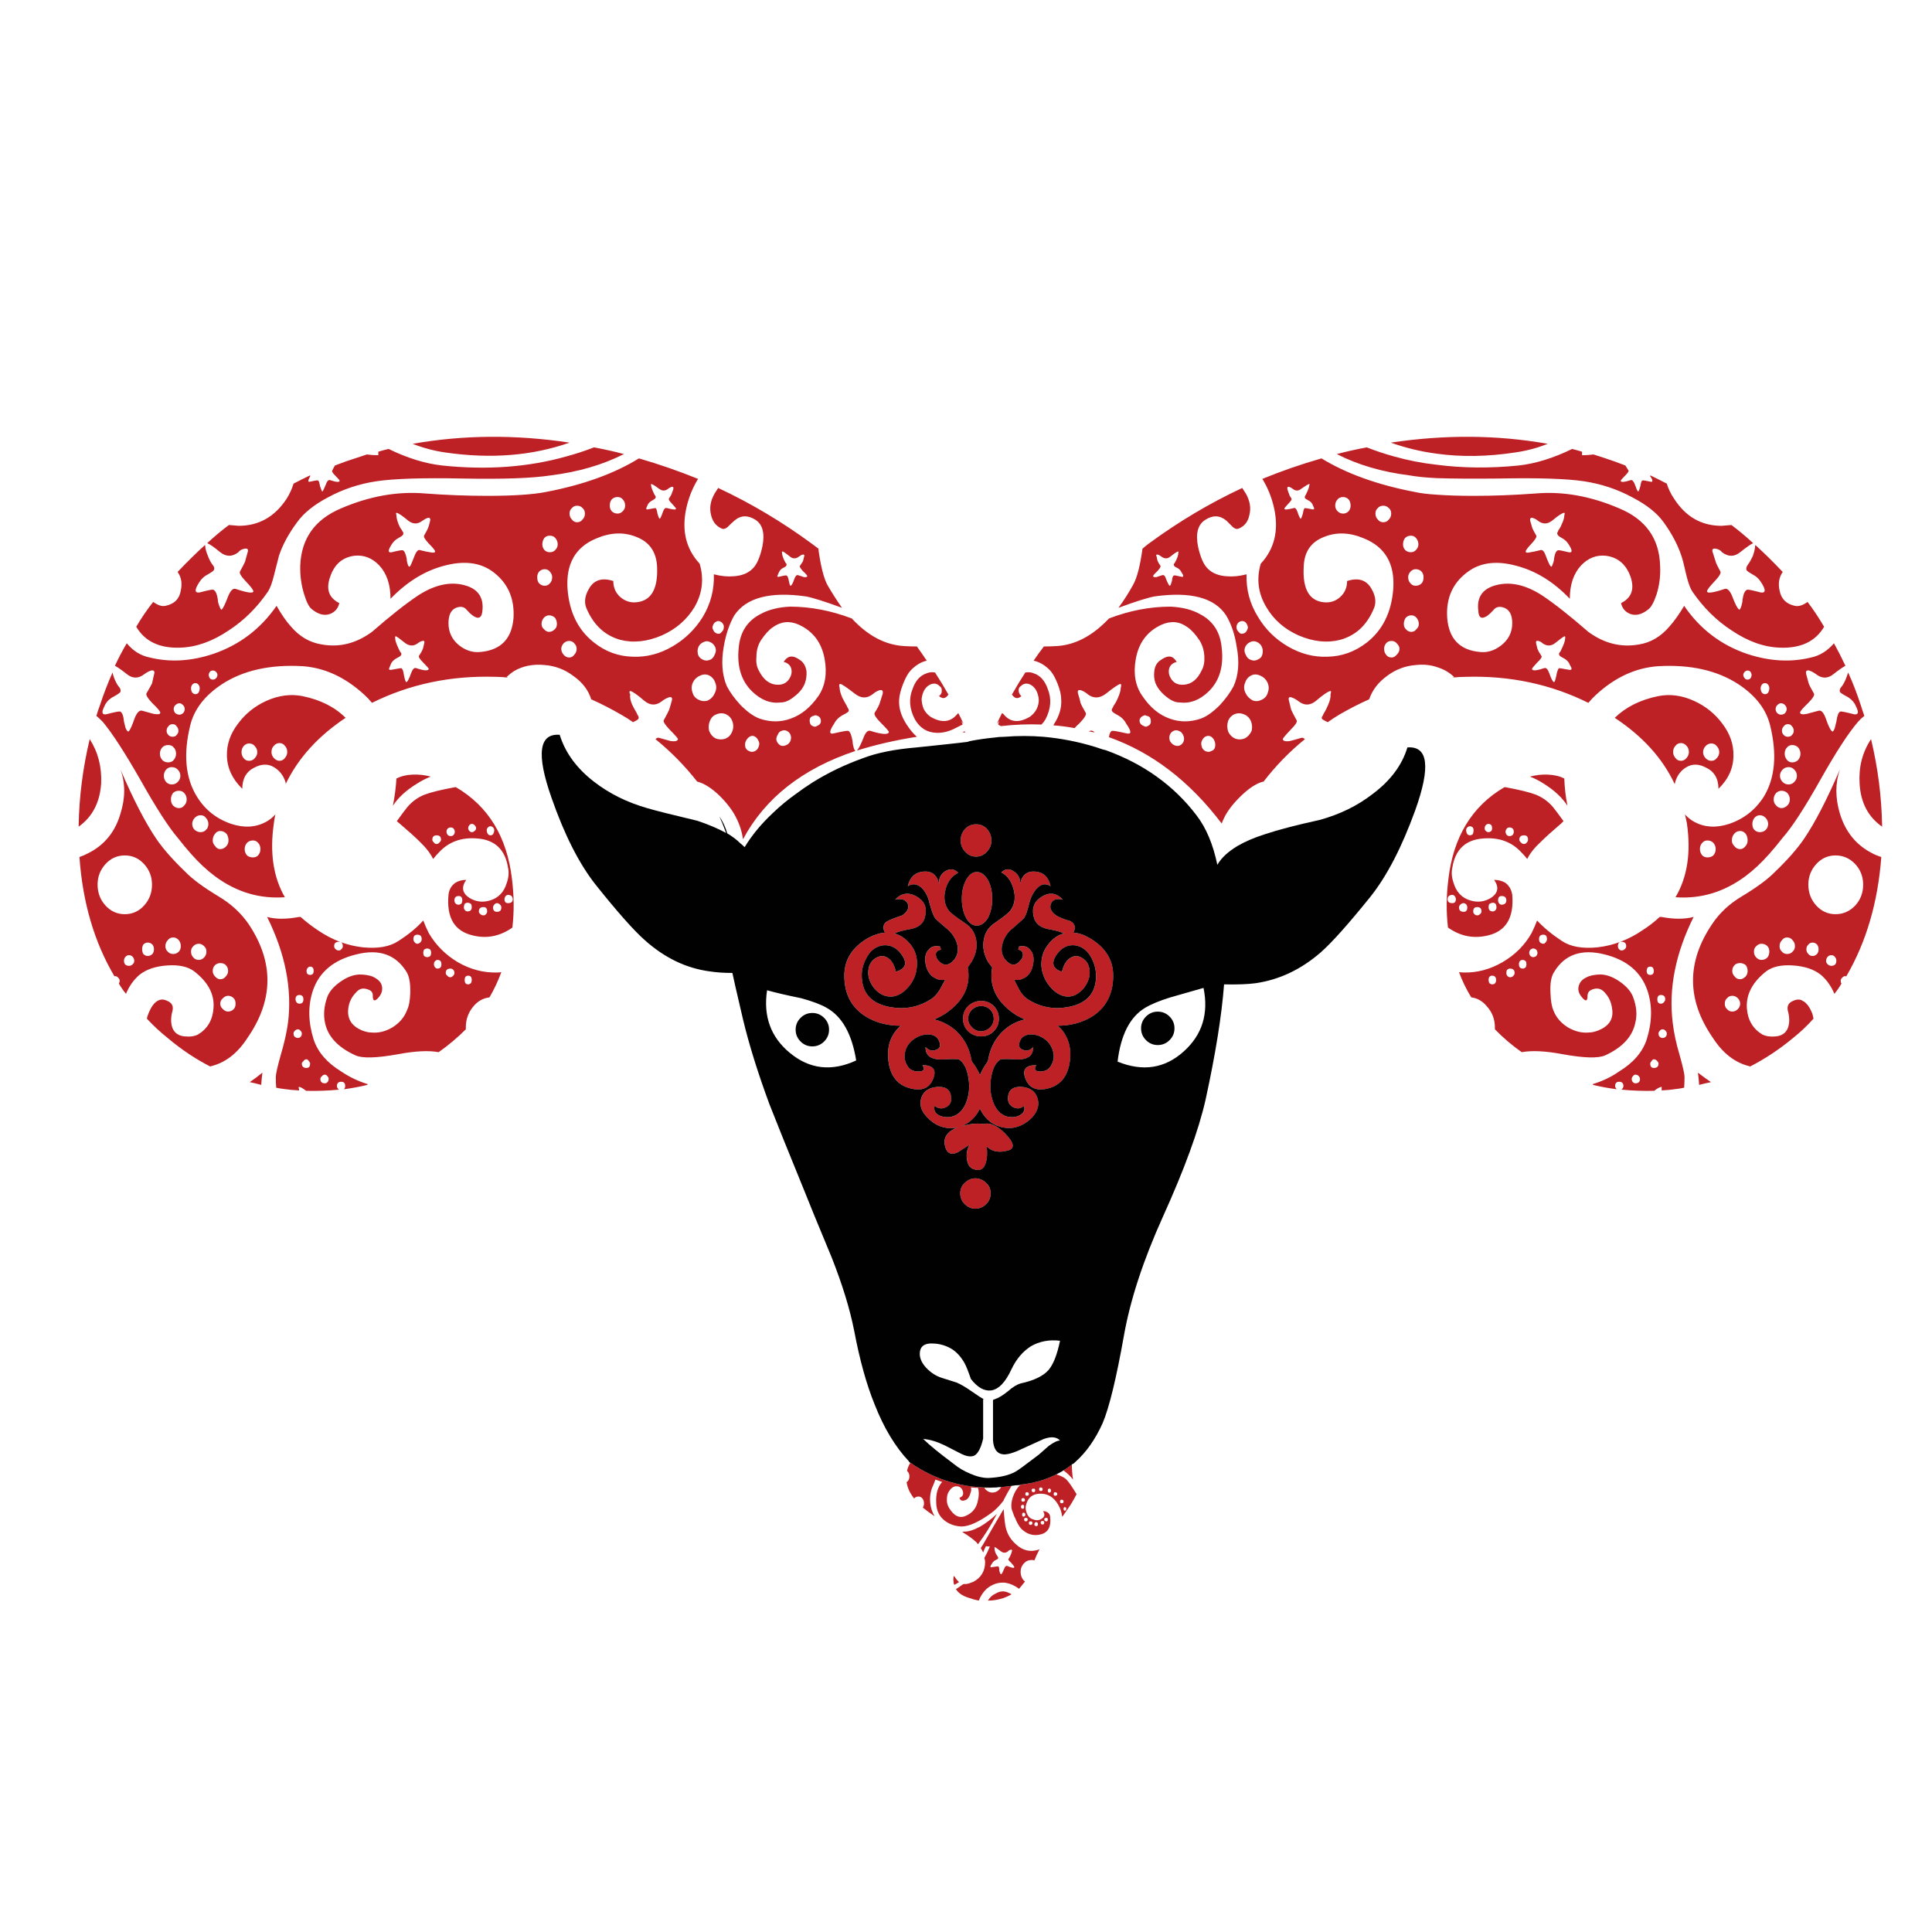 <?xml version="1.0" encoding="utf-8"?>
<!-- Generator: Adobe Illustrator 16.0.0, SVG Export Plug-In . SVG Version: 6.00 Build 0)  -->
<!DOCTYPE svg PUBLIC "-//W3C//DTD SVG 1.1//EN" "http://www.w3.org/Graphics/SVG/1.1/DTD/svg11.dtd">
<svg version="1.1" id="Layer_1" xmlns="http://www.w3.org/2000/svg" xmlns:xlink="http://www.w3.org/1999/xlink" x="0px" y="0px"
	 width="300px" height="300px" viewBox="0 0 300 300" enable-background="new 0 0 300 300" xml:space="preserve">
<g>
	<path fill-rule="evenodd" clip-rule="evenodd" fill="#BD2025" d="M252.331,73.873c-0.448,0.45-0.673,0.714-0.673,0.796
		c0.04,0.245,0.571,0.204,1.591-0.123c0.205-0.041,0.409,0.184,0.612,0.674c0.205,0.612,0.367,0.979,0.49,1.102
		c0.082,0.041,0.203-0.245,0.367-0.857c0.082-0.53,0.185-0.815,0.307-0.856c0.122-0.042,0.53,0.021,1.225,0.183
		c0.285,0.082,0.387-0.02,0.306-0.306c-0.122-0.286-0.225-0.448-0.306-0.489c0-0.083,0-0.144,0-0.185
		c0.856,0.408,1.714,0.837,2.57,1.286c0.245,0.817,0.633,1.612,1.164,2.388c1.796,2.775,4.244,4.164,7.347,4.164
		c0.571-0.042,1.082-0.083,1.53-0.124c1.143,0.857,2.266,1.796,3.367,2.816c-0.367,0.164-1.04,0.632-2.02,1.408
		c-0.898,0.734-1.837,0.734-2.817,0c-0.203-0.286-0.529-0.47-0.979-0.551c-0.489-0.081-0.633,0.144-0.428,0.673
		c0.162,0.49,0.306,0.939,0.428,1.348c0.081,0.286,0.326,0.795,0.735,1.531c0.122,0.245-0.184,0.754-0.918,1.53
		c-0.776,0.815-1.164,1.326-1.164,1.531c0,0.367,0.919,0.245,2.756-0.367c0.407-0.123,0.795,0.264,1.163,1.162
		c0.448,1.184,0.795,1.857,1.04,2.021c0.082,0.122,0.205-0.041,0.367-0.49c0.123-0.408,0.185-0.734,0.185-0.979
		c0.122-0.938,0.367-1.469,0.734-1.591c0.163-0.041,0.857,0.102,2.081,0.428c0.817,0.123,0.837-0.408,0.062-1.592
		c-0.326-0.531-0.775-0.938-1.347-1.225c-0.571-0.326-0.878-0.551-0.918-0.673c-0.082-0.245,0-0.531,0.245-0.857
		c0.243-0.327,0.488-0.754,0.734-1.286c0.244-0.693,0.366-1.224,0.366-1.591c0-0.083,0.021-0.123,0.062-0.123
		c1.429,1.307,2.838,2.694,4.225,4.164c-0.571,0.816-0.734,1.775-0.489,2.877c0.244,1.307,1.04,2.102,2.387,2.388
		c0.571,0.123,1.225-0.081,1.96-0.612c0.898,1.184,1.755,2.469,2.571,3.858c-1.347,2.285-3.633,3.367-6.856,3.244
		c-2.49-0.081-5.001-0.979-7.531-2.693c-2.326-1.51-4.347-3.511-6.062-6c-0.326-0.49-0.633-1.306-0.918-2.449
		c-0.367-1.632-0.633-2.673-0.796-3.122c-0.571-1.714-1.489-3.45-2.755-5.204c-1.021-1.429-2.633-2.714-4.837-3.857
		c-2.326-1.265-4.837-2.103-7.53-2.51s-7.143-0.551-13.346-0.428c-3.838,0.041-7.021,0.02-9.551-0.063
		c-1.674-0.081-3.082-0.224-4.225-0.428c-4.245-0.531-8-1.632-11.266-3.306c1.551-0.408,3.103-0.754,4.653-1.04
		c1.348,0.531,2.755,1,4.225,1.407c2.163,0.612,4.366,1.042,6.612,1.287c4.04,0.53,8.285,0.57,12.733,0.122
		c2.613-0.286,5.389-1.143,8.326-2.571c0.49,0.122,1.001,0.265,1.53,0.428v0.551c0.612,0,1.204-0.041,1.776-0.123
		c0.49,0.164,0.999,0.327,1.53,0.49c1.144,0.367,2.286,0.775,3.428,1.225c0.083,0.122,0.245,0.387,0.49,0.796
		C252.923,73.2,252.74,73.465,252.331,73.873z M223.067,76.813c1.632,0.122,3.55,0.183,5.754,0.183c3.103,0,6.307-0.122,9.612-0.367
		c4.245-0.367,8.592,0.408,13.04,2.327c4.082,1.714,6.185,4.673,6.307,8.877c0.081,1.551-0.102,3.041-0.552,4.469
		c-0.407,1.224-0.837,2-1.285,2.327c-1.02,0.817-1.979,1.041-2.877,0.673c-0.735-0.327-1.184-0.878-1.348-1.653
		c1.634-0.816,2.123-2.183,1.47-4.103c-0.693-1.918-1.959-2.999-3.795-3.244c-1.47-0.164-2.756,0.327-3.858,1.47
		c-1.184,1.265-1.775,2.999-1.775,5.204c-2.53-2.653-5.326-4.368-8.387-5.143c-2.898-0.776-5.307-0.511-7.225,0.795
		c-2.49,1.714-3.633,4.143-3.429,7.286c0.245,3.266,1.938,5.041,5.082,5.327c1.142,0.122,2.225-0.205,3.244-0.981
		c1.184-0.898,1.775-2.06,1.775-3.489c0-1.265-0.407-2.062-1.225-2.388c-0.733-0.286-1.306-0.163-1.714,0.367
		c-0.612,0.695-1.143,1.082-1.592,1.164c-0.448,0.081-0.693-0.266-0.734-1.041c-0.286-2.163,0.673-3.511,2.877-4.041
		c2.163-0.531,4.49,0,6.979,1.592c1.959,1.306,4.367,3.203,7.225,5.693c2.449,1.796,5.061,2.449,7.836,1.96
		c1.837-0.286,3.429-1.225,4.776-2.816c0.734-0.817,1.489-1.879,2.265-3.185c2.448,3.592,5.714,6.082,9.796,7.47
		c3.47,1.142,6.774,1.326,9.918,0.55c1.347-0.286,2.53-1.02,3.551-2.204c0.612,1.103,1.204,2.266,1.775,3.49
		c-0.448,0.244-1.061,0.673-1.837,1.286c-0.897,0.734-1.816,0.734-2.755,0c-0.326-0.245-0.673-0.43-1.04-0.551
		c-0.449-0.082-0.592,0.142-0.43,0.673c0.245,0.857,0.367,1.306,0.367,1.348c0.083,0.244,0.349,0.755,0.797,1.531
		c0.164,0.244-0.143,0.754-0.919,1.531c-0.816,0.774-1.224,1.265-1.224,1.468c0.04,0.245,0.387,0.306,1.04,0.184
		c0.164-0.041,0.775-0.205,1.837-0.49c0.408-0.122,0.775,0.266,1.103,1.164c0.407,1.184,0.733,1.857,0.979,2.021
		c0.123,0.122,0.266-0.041,0.43-0.49c0.122-0.489,0.203-0.816,0.244-0.979c0.123-0.939,0.327-1.47,0.612-1.592
		c0.163-0.041,0.877,0.102,2.143,0.428c0.49,0.081,0.674-0.122,0.551-0.612c-0.04-0.163-0.183-0.489-0.428-0.979
		c-0.326-0.531-0.776-0.938-1.348-1.224c-0.612-0.327-0.938-0.551-0.979-0.673c-0.081-0.286,0.021-0.572,0.307-0.857
		c0.245-0.326,0.47-0.756,0.673-1.286c0.123-0.326,0.225-0.612,0.306-0.857c0.736,1.632,1.389,3.326,1.96,5.082
		c0.163,0.53,0.347,1.081,0.552,1.653c-0.368,0.286-0.695,0.592-0.98,0.918c-1.509,1.755-3.469,4.776-5.877,9.061
		c-2.408,4.286-4.347,7.265-5.816,8.938c-0.734,0.938-1.428,1.776-2.082,2.51c-1.225,1.387-2.469,2.551-3.734,3.489
		c-3.307,2.449-6.917,3.531-10.836,3.246c1.837-3.102,2.429-6.919,1.775-11.448c-0.082-0.45-0.184-0.918-0.306-1.409
		c0.448,0.49,0.938,0.877,1.469,1.164c1.593,0.857,3.387,0.959,5.388,0.306c2.285-0.776,4.081-2.184,5.388-4.225
		c1.755-2.899,2.081-6.592,0.979-11.081c-0.612-2.49-2.245-4.612-4.897-6.368c-3.307-2.163-7.47-3.102-12.49-2.816
		c-3.469,0.245-6.673,1.713-9.611,4.408c-0.449,0.408-0.857,0.837-1.225,1.285c-5.836-2.897-12.184-4.245-19.041-4.041
		c-0.693,0-1.387,0.041-2.08,0.124c0.081-0.042,0.183-0.063,0.306-0.063c-0.368-0.367-0.796-0.693-1.286-0.979
		c-0.449-0.245-0.939-0.449-1.469-0.612c-0.98-0.327-2.041-0.428-3.185-0.306c-1.673,0.123-3.183,0.693-4.53,1.715
		c-1.347,0.979-2.265,2.183-2.755,3.612c-1.552,0.693-3.103,1.489-4.653,2.387c-0.612,0.368-1.204,0.755-1.775,1.164
		c-0.53-0.245-0.836-0.428-0.918-0.551c-0.041-0.163,0-0.306,0.123-0.428c0.081-0.205,0.162-0.367,0.245-0.49
		c0.203-0.327,0.407-0.734,0.612-1.225c0.285-0.653,0.407-1.184,0.366-1.591l0.062-0.306c0.041-0.163,0.021-0.245-0.062-0.245
		c-0.366,0.041-1.122,0.551-2.266,1.53c-0.897,0.735-1.795,0.756-2.692,0.063c-0.368-0.286-0.735-0.49-1.103-0.612
		c-0.408-0.123-0.531,0.081-0.367,0.612c0.203,0.896,0.326,1.367,0.367,1.407c0.081,0.205,0.347,0.714,0.796,1.531
		c0.163,0.204-0.144,0.693-0.918,1.469c-0.816,0.857-1.225,1.347-1.225,1.47c0.041,0.286,0.388,0.387,1.04,0.306
		c0.367-0.083,0.959-0.245,1.776-0.49c0.203-0.082,0.407-0.021,0.612,0.184c-2.409,1.958-4.552,4.163-6.429,6.611
		c-0.041,0-0.081,0-0.123,0c-1.021,0.286-2.144,1.021-3.367,2.205c-1.183,1.142-2.04,2.244-2.571,3.305
		c-0.164,0.326-0.306,0.653-0.428,0.98c-4.98-6.572-10.817-11.042-17.511-13.408c0.082-0.571,0.245-0.898,0.49-0.979
		c0.164-0.042,0.878,0.082,2.143,0.367c0.898,0.245,0.918-0.245,0.061-1.469c-0.285-0.572-0.733-1.02-1.346-1.347
		c-0.531-0.286-0.817-0.49-0.857-0.612c-0.081-0.123-0.081-0.245,0-0.368c0.122-0.203,0.204-0.367,0.245-0.489
		c0.245-0.326,0.469-0.735,0.673-1.224c0.286-0.653,0.429-1.184,0.429-1.592c0.041-0.123,0.062-0.225,0.062-0.306
		c0-0.164-0.042-0.245-0.123-0.245c-0.286,0.041-1.04,0.551-2.265,1.531c-0.979,0.734-1.918,0.754-2.816,0.061
		c-0.326-0.286-0.674-0.49-1.041-0.612c-0.448-0.122-0.592,0.081-0.428,0.612c0.162,0.49,0.285,0.938,0.366,1.346
		c0.122,0.327,0.388,0.837,0.797,1.531c0.162,0.245-0.144,0.776-0.918,1.593c-0.369,0.326-0.633,0.591-0.797,0.795
		c-1.103-0.204-2.204-0.347-3.307-0.428c0.041-0.041,0.062-0.083,0.062-0.124c0.857-1.306,1.245-2.591,1.163-3.856
		c0-0.695-0.183-1.51-0.551-2.449c-0.367-0.938-0.755-1.633-1.162-2.082c-0.776-0.817-1.634-1.326-2.572-1.531
		c0.49-0.734,1.021-1.47,1.592-2.204c0.612,0,1.266-0.021,1.959-0.061c2.897-0.164,5.612-1.593,8.143-4.286
		c3.185-1.225,6.367-1.837,9.552-1.837c1.836,0.082,3.367,0.469,4.592,1.163c2.04,1.062,3.162,2.817,3.367,5.266
		c0.326,2.856-0.349,5.101-2.021,6.734c-1.388,1.346-2.896,1.918-4.53,1.713c-0.653,0-1.347-0.306-2.082-0.918
		c-0.774-0.612-1.326-1.306-1.652-2.082c-0.204-0.572-0.266-1.184-0.185-1.837c0.083-0.815,0.43-1.407,1.042-1.774
		c0.693-0.49,1.265-0.634,1.714-0.429c0.204,0.082,0.449,0.327,0.735,0.735c-0.612,0.163-1,0.489-1.164,0.979
		c-0.122,0.408-0.102,0.815,0.062,1.225c0.408,0.979,1.143,1.428,2.203,1.346c1.184-0.081,2.103-0.817,2.755-2.204
		c0.327-0.572,0.471-1.286,0.43-2.143c-0.041-0.938-0.286-1.775-0.735-2.51c-0.653-0.979-1.285-1.674-1.897-2.082
		c-1.225-0.898-2.571-1.02-4.041-0.367c-2.203,1.02-3.53,2.795-3.979,5.326c-0.407,2.286-0.061,4.204,1.041,5.755
		c1.184,1.755,2.592,2.917,4.225,3.489c1.551,0.571,3.164,0.571,4.837,0c0.897-0.327,1.877-1.02,2.938-2.081
		c0.938-1.021,1.652-2,2.143-2.939c0.775-1.715,0.939-3.755,0.489-6.122c-0.285-1.918-0.837-3.552-1.652-4.898
		c-1.796-2.735-5.489-3.714-11.081-2.939c-1.103,0.205-2.979,0.796-5.633,1.776c0.816-1.101,1.571-2.285,2.266-3.55
		c0.612-1.062,1.102-2.939,1.469-5.633c0.326-0.286,0.653-0.551,0.98-0.795c4.611-3.389,9.447-6.266,14.509-8.633
		c0.164,0.245,0.347,0.531,0.552,0.857c0.652,1.143,0.837,2.266,0.551,3.367c-0.204,1.02-0.756,1.715-1.653,2.082
		c-0.286,0.122-0.592,0.041-0.919-0.245c-0.407-0.408-0.733-0.734-0.979-0.979c-1.021-0.857-2.123-0.898-3.307-0.122
		c-1.144,0.734-1.511,2.121-1.102,4.163c0.367,1.674,0.877,2.816,1.53,3.428c0.694,0.694,1.673,1.082,2.938,1.163
		c0.938,0.082,1.96-0.02,3.062-0.306c-0.082,2.368,0.51,4.572,1.775,6.613c1.143,1.918,2.694,3.449,4.652,4.592
		c1.96,1.142,4,1.673,6.122,1.591c2.246-0.041,4.286-0.776,6.123-2.204c2.448-1.919,3.816-4.674,4.103-8.265
		c0.285-3.918-1.225-6.552-4.531-7.898c-2.203-0.938-4.265-1.02-6.183-0.245c-2.041,0.776-3.104,2.307-3.185,4.592
		c-0.203,3.511,0.857,5.368,3.185,5.571c0.938,0.083,1.754-0.183,2.448-0.795c0.734-0.653,1.102-1.49,1.102-2.51
		c1.756-0.571,3.021-0.164,3.797,1.225c0.693,1.183,0.774,2.285,0.243,3.305c-1.061,2.408-2.755,3.939-5.08,4.592
		c-2.041,0.531-4.204,0.306-6.489-0.673c-2.205-0.979-3.878-2.449-5.021-4.408c-1.265-2.122-1.551-4.368-0.857-6.734
		c2.123-2.286,2.817-5.143,2.082-8.571c-0.367-1.674-0.979-3.205-1.837-4.592c2.98-1.224,6.041-2.286,9.184-3.184
		c3.878,2.368,8.694,4.103,14.448,5.204C220.536,76.587,221.679,76.73,223.067,76.813z M235.25,70.261
		c-4.286,0.653-8.347,0.715-12.183,0.184c-2.449-0.326-4.816-0.898-7.103-1.714c8.408-1.265,16.53-1.203,24.367,0.184
		c-0.531,0.205-1.041,0.387-1.531,0.551C237.617,69.833,236.434,70.098,235.25,70.261z M241.984,82.322
		c0.164-0.164,0.348-0.49,0.551-0.979c0.245-0.531,0.367-0.96,0.367-1.287c0-0.041,0.021-0.143,0.063-0.306
		c0-0.082-0.021-0.122-0.063-0.122c-0.285,0-0.918,0.408-1.897,1.225c-0.734,0.571-1.47,0.571-2.204,0
		c-0.245-0.205-0.511-0.347-0.796-0.428c-0.367-0.083-0.489,0.102-0.367,0.55c0.164,0.531,0.266,0.878,0.306,1.042
		c0.041,0.122,0.245,0.51,0.612,1.164c0.082,0.204-0.162,0.612-0.734,1.225c-0.611,0.653-0.918,1.061-0.918,1.225
		c0,0.203,0.245,0.244,0.734,0.122c0.326-0.041,0.816-0.143,1.47-0.306c0.367-0.164,0.673,0.122,0.918,0.857
		c0.367,0.979,0.633,1.531,0.797,1.653c0.081,0.123,0.183-0.021,0.306-0.428c0.122-0.286,0.183-0.551,0.183-0.796
		c0.124-0.775,0.327-1.204,0.612-1.286c0.123-0.041,0.674,0.061,1.654,0.306c0.612,0.122,0.612-0.286,0-1.224
		c-0.245-0.408-0.592-0.734-1.042-0.979c-0.448-0.245-0.673-0.429-0.673-0.551c-0.081-0.122-0.081-0.245,0-0.367
		C241.943,82.505,241.984,82.404,241.984,82.322z M242.965,98.792c-0.164,0.041-0.675,0.408-1.53,1.102
		c-0.612,0.449-1.245,0.449-1.899,0c-0.203-0.205-0.428-0.327-0.673-0.367c-0.327-0.082-0.429,0.081-0.307,0.49
		c0.123,0.57,0.205,0.856,0.245,0.856c0.041,0.164,0.225,0.49,0.552,0.98c0.122,0.163-0.104,0.51-0.674,1.041
		c-0.53,0.572-0.796,0.898-0.796,0.979c0.041,0.326,0.673,0.286,1.897-0.122c0.286-0.123,0.552,0.142,0.797,0.795
		c0.285,0.817,0.509,1.265,0.673,1.348c0.122,0.122,0.266-0.225,0.428-1.042c0.123-0.653,0.266-1.02,0.43-1.101
		c0.081,0,0.571,0.081,1.47,0.245c0.367,0.081,0.509-0.021,0.428-0.306c-0.204-0.368-0.326-0.612-0.367-0.735
		c-0.204-0.327-0.511-0.592-0.918-0.795c-0.409-0.204-0.612-0.368-0.612-0.49c-0.081-0.122-0.021-0.286,0.183-0.49
		c0.49-0.979,0.735-1.632,0.735-1.958C243.066,98.934,243.046,98.792,242.965,98.792z M270.698,104.791
		c0,0.205,0.081,0.388,0.245,0.551c0.081,0.122,0.225,0.185,0.428,0.185c0.164,0,0.306-0.063,0.43-0.185
		c0.121-0.164,0.183-0.347,0.183-0.551c0-0.163-0.062-0.326-0.183-0.489c-0.124-0.123-0.266-0.184-0.43-0.184
		c-0.162,0-0.306,0.061-0.428,0.184C270.779,104.464,270.698,104.628,270.698,104.791z M257.474,108.097
		c1.837-0.367,3.694-0.122,5.571,0.734c1.796,0.817,3.266,2,4.409,3.552c1.183,1.551,1.754,3.203,1.713,4.958
		c0,1.918-0.774,3.633-2.325,5.143c0-1.592-0.654-2.694-1.96-3.306c-1.102-0.572-2.103-0.592-3-0.061
		c-0.898,0.531-1.489,1.326-1.774,2.388c0,0.082-0.021,0.163-0.063,0.245c-1.877-4.001-4.979-7.429-9.306-10.286
		C252.454,109.79,254.698,108.668,257.474,108.097z M202.067,75.894c-0.448,0.367-0.898,0.367-1.347,0
		c-0.163-0.123-0.348-0.225-0.551-0.306c-0.245-0.041-0.326,0.102-0.245,0.428c0.122,0.408,0.204,0.632,0.245,0.673
		c0,0.123,0.122,0.368,0.367,0.735c0.081,0.122-0.082,0.387-0.49,0.795c-0.408,0.45-0.612,0.695-0.612,0.735
		c0,0.163,0.184,0.204,0.551,0.122c0.123,0,0.43-0.061,0.919-0.183c0.204-0.083,0.387,0.102,0.551,0.55
		c0.204,0.612,0.367,0.98,0.49,1.103c0.081,0.041,0.203-0.225,0.367-0.796c0.081-0.53,0.183-0.815,0.307-0.856
		c0.081,0,0.448,0.061,1.101,0.183c0.286,0.082,0.389,0,0.307-0.245c-0.122-0.286-0.203-0.469-0.244-0.55
		c-0.123-0.246-0.348-0.45-0.675-0.612c-0.326-0.164-0.488-0.286-0.488-0.369c-0.041-0.122,0-0.265,0.121-0.428
		c0.367-0.734,0.552-1.225,0.552-1.47c0.081-0.163,0.081-0.245,0-0.245C203.17,75.159,202.761,75.404,202.067,75.894z
		 M208.557,77.18c-0.367,0-0.652,0.122-0.857,0.367c-0.244,0.245-0.367,0.572-0.367,0.979c0,0.327,0.123,0.612,0.367,0.857
		c0.245,0.245,0.531,0.367,0.857,0.367s0.612-0.122,0.857-0.367c0.204-0.245,0.307-0.531,0.307-0.857
		c0-0.408-0.103-0.734-0.307-0.979C209.169,77.301,208.883,77.18,208.557,77.18z M213.945,78.894
		c-0.245,0.204-0.367,0.489-0.367,0.856c0,0.368,0.122,0.674,0.367,0.918c0.203,0.286,0.488,0.429,0.856,0.429
		c0.367,0,0.653-0.144,0.856-0.429c0.245-0.244,0.368-0.55,0.368-0.918c0-0.367-0.123-0.653-0.368-0.856
		c-0.244-0.245-0.529-0.368-0.856-0.368C214.434,78.526,214.148,78.649,213.945,78.894z M180.333,86.424
		c-0.204-0.163-0.387-0.266-0.551-0.306c-0.245-0.041-0.307,0.061-0.183,0.306c0.081,0.45,0.142,0.694,0.183,0.735
		c0.04,0.122,0.184,0.367,0.429,0.734c0.041,0.122-0.123,0.387-0.49,0.796c-0.448,0.408-0.673,0.673-0.673,0.795
		c0.041,0.124,0.225,0.164,0.552,0.124c0.081-0.042,0.387-0.144,0.918-0.306c0.244-0.042,0.428,0.163,0.55,0.612
		c0.245,0.612,0.43,0.959,0.552,1.04c0.081,0.082,0.204-0.184,0.367-0.796c0.041-0.489,0.143-0.754,0.306-0.795
		c0.082-0.041,0.449,0.02,1.103,0.183c0.286,0.083,0.388,0,0.306-0.244c0-0.042-0.102-0.225-0.306-0.551
		c-0.122-0.245-0.347-0.45-0.673-0.612c-0.286-0.123-0.43-0.245-0.43-0.367c-0.081-0.083-0.041-0.205,0.123-0.368
		c0.367-0.653,0.552-1.163,0.552-1.531c0.04-0.163,0.04-0.244,0-0.244c-0.164,0-0.572,0.264-1.225,0.795
		C181.292,86.791,180.823,86.791,180.333,86.424z M193.681,97.077c-0.083-0.246-0.226-0.428-0.43-0.551
		c-0.245-0.122-0.489-0.122-0.734,0c-0.245,0.123-0.408,0.326-0.49,0.612c-0.04,0.205-0.021,0.43,0.062,0.673
		c0.123,0.205,0.285,0.389,0.49,0.551c0.204,0.082,0.428,0.061,0.673-0.061c0.204-0.122,0.347-0.306,0.43-0.551
		C193.803,97.545,193.803,97.322,193.681,97.077z M194.108,99.71c-0.367,0.163-0.633,0.448-0.796,0.856
		c-0.122,0.369-0.082,0.736,0.123,1.103c0.162,0.408,0.428,0.673,0.795,0.796c0.368,0.163,0.735,0.143,1.103-0.062
		c0.367-0.163,0.592-0.408,0.673-0.734c0.123-0.449,0.104-0.857-0.061-1.224c-0.164-0.367-0.448-0.633-0.857-0.796
		C194.762,99.526,194.435,99.546,194.108,99.71z M193.313,106.076c-0.204,0.531-0.163,1.062,0.123,1.593
		c0.245,0.489,0.612,0.856,1.101,1.101c0.45,0.164,0.919,0.124,1.409-0.122s0.796-0.612,0.918-1.103
		c0.205-0.531,0.185-1.061-0.061-1.592c-0.245-0.49-0.612-0.837-1.103-1.04c-0.531-0.245-1.021-0.245-1.47,0
		C193.782,105.158,193.476,105.546,193.313,106.076z M219.883,83.547c-0.203-0.245-0.469-0.367-0.795-0.367
		c-0.368,0-0.675,0.122-0.918,0.367c-0.205,0.286-0.307,0.612-0.307,0.979c0,0.326,0.102,0.612,0.307,0.857
		c0.243,0.245,0.55,0.367,0.918,0.367c0.326,0,0.592-0.122,0.795-0.367c0.245-0.245,0.367-0.531,0.367-0.857
		C220.25,84.159,220.128,83.833,219.883,83.547z M220.74,88.751c-0.245-0.245-0.551-0.367-0.918-0.367
		c-0.286,0-0.552,0.122-0.797,0.367c-0.244,0.286-0.367,0.571-0.367,0.857c0,0.408,0.123,0.734,0.367,0.979
		c0.205,0.245,0.47,0.367,0.797,0.367c0.367,0,0.673-0.122,0.918-0.367c0.205-0.205,0.307-0.531,0.307-0.979
		C221.047,89.281,220.945,88.996,220.74,88.751z M217.985,96.893c0,0.327,0.102,0.592,0.306,0.796
		c0.245,0.286,0.531,0.428,0.857,0.428c0.327,0,0.592-0.142,0.796-0.428c0.245-0.204,0.368-0.47,0.368-0.796
		c0-0.367-0.123-0.693-0.368-0.979c-0.204-0.245-0.469-0.367-0.796-0.367c-0.326,0-0.612,0.122-0.857,0.367
		C218.087,96.199,217.985,96.526,217.985,96.893z M216.883,99.893c-0.203-0.245-0.469-0.367-0.795-0.367
		c-0.367,0-0.653,0.122-0.857,0.367c-0.205,0.245-0.307,0.531-0.307,0.857c0,0.367,0.102,0.673,0.307,0.918
		c0.204,0.286,0.49,0.428,0.857,0.428c0.285,0,0.551-0.142,0.795-0.428c0.286-0.286,0.43-0.592,0.43-0.918
		C217.313,100.464,217.169,100.179,216.883,99.893z M141.243,227.054c4.021,2.813,8.521,4.12,13.5,3.917
		c-0.653,0.041-1.286,0.063-1.898,0.063c0.041,0.081,0.104,0.162,0.185,0.243c0.326,0.327,0.673,0.49,1.04,0.49
		c0.45,0,0.816-0.163,1.103-0.49c0.122-0.081,0.203-0.203,0.245-0.367c0.57-0.04,1.122-0.102,1.652-0.183
		c-0.448,0.734-0.857,1.469-1.225,2.204v0.061c-0.652,0.857-1.325,1.531-2.021,2.021c-1.877,1.346-3.388,2.02-4.529,2.02
		c-0.939-0.041-1.755-0.307-2.449-0.796c-0.938-0.653-1.429-1.593-1.469-2.816c-0.082-1.428,0.225-2.53,0.918-3.306
		c-0.367-0.123-0.715-0.245-1.042-0.368l-0.306,0.797c-0.449,0.897-0.612,1.877-0.489,2.938c0.081,0.693,0.306,1.347,0.673,1.959
		c-0.734-0.49-1.347-0.938-1.837-1.347c0.122-0.164,0.184-0.389,0.184-0.674c0-0.286-0.083-0.53-0.245-0.734
		c-0.164-0.205-0.367-0.307-0.612-0.307c-0.286,0-0.51,0.102-0.673,0.307c-0.654-0.816-1.042-1.652-1.164-2.51
		c0.041-0.083,0.102-0.144,0.183-0.185c0.164-0.204,0.245-0.448,0.245-0.734c0-0.285-0.082-0.53-0.245-0.735
		c-0.041,0-0.082-0.04-0.122-0.122c0.081-0.407,0.245-0.816,0.49-1.224C141.312,227.132,141.282,227.091,141.243,227.054z
		 M150.762,230.971c0.083,0.245,0.062,0.531-0.061,0.857c-0.122,0.449-0.306,0.776-0.551,0.979
		c-0.326,0.204-0.612,0.266-0.856,0.184c-0.164-0.081-0.266-0.225-0.306-0.428c0.286-0.083,0.469-0.245,0.55-0.49
		c0.042-0.164,0.021-0.367-0.061-0.612c-0.163-0.449-0.489-0.673-0.979-0.673s-0.918,0.347-1.286,1.04
		c-0.123,0.285-0.184,0.652-0.184,1.103c0,0.407,0.103,0.795,0.306,1.163c0.776,1.306,1.654,1.734,2.633,1.285
		c1.06-0.449,1.693-1.265,1.897-2.448c0.164-0.735,0.164-1.368,0-1.897C151.498,231.033,151.131,231.012,150.762,230.971z
		 M166.437,227.421c0,0.733,0.061,1.51,0.183,2.325c-0.408-0.529-0.898-1-1.47-1.407c-0.367,0.203-0.734,0.407-1.102,0.612
		c0.816,0.245,1.367,0.551,1.653,0.918c0.285,0.286,0.775,1,1.47,2.143c-0.245,0.489-0.531,1-0.857,1.531
		c-0.286,0.448-0.734,1.101-1.347,1.958c-0.041-0.04-0.062-0.081-0.062-0.122c-0.041-0.53-0.225-1.082-0.551-1.653
		c-0.204-0.367-0.43-0.673-0.673-0.918c-0.654-0.653-1.449-0.938-2.389-0.856c-1.103,0.081-1.775,0.734-2.021,1.959
		c-0.041,0.245,0,0.551,0.123,0.918c0.203,0.612,0.55,0.979,1.04,1.103c0.49,0.203,0.939,0.163,1.347-0.123
		c0.45-0.286,0.511-0.674,0.185-1.164c0.245,0,0.47,0.063,0.673,0.185c0.286,0.163,0.43,0.428,0.43,0.797
		c0.162,1.468-0.327,2.346-1.47,2.632c-1.103,0.285-2.103,0-3-0.857c-0.367-0.408-0.694-0.979-0.979-1.714
		c-0.041,0-0.205-0.409-0.49-1.225c-0.122-0.367-0.122-0.857,0-1.47c0.164-0.693,0.429-1.306,0.796-1.837
		c0.163-0.245,0.347-0.449,0.552-0.611c0.122-0.041,0.264-0.062,0.428-0.062C161.762,230.114,164.273,229.094,166.437,227.421z
		 M194.354,113.485c0.122-0.531,0.081-1.042-0.123-1.53c-0.244-0.531-0.612-0.878-1.102-1.042c-0.49-0.205-0.979-0.205-1.47,0
		c-0.49,0.245-0.816,0.612-0.979,1.103c-0.164,0.571-0.144,1.122,0.061,1.652c0.245,0.49,0.612,0.837,1.103,1.042
		c0.489,0.163,0.979,0.143,1.469-0.062C193.762,114.403,194.108,114.015,194.354,113.485z M188.108,116.607
		c0.285-0.083,0.47-0.266,0.551-0.551c0.081-0.367,0.062-0.694-0.061-0.979c-0.122-0.327-0.327-0.572-0.612-0.735
		c-0.286-0.122-0.571-0.102-0.857,0.062c-0.245,0.163-0.428,0.408-0.552,0.734c-0.081,0.245-0.061,0.551,0.063,0.918
		c0.122,0.286,0.326,0.49,0.612,0.612C187.578,116.79,187.864,116.77,188.108,116.607z M183.21,115.75
		c0.327-0.164,0.531-0.408,0.612-0.734c0.083-0.286,0.042-0.592-0.122-0.918c-0.163-0.328-0.387-0.531-0.673-0.612
		c-0.245-0.123-0.511-0.123-0.796,0c-0.327,0.163-0.531,0.408-0.612,0.734c-0.082,0.286-0.062,0.572,0.061,0.857
		c0.164,0.286,0.368,0.489,0.612,0.612C182.618,115.852,182.925,115.872,183.21,115.75z M178.068,111.158
		c-0.204-0.122-0.389-0.122-0.551,0c-0.245,0.081-0.43,0.266-0.552,0.551c-0.081,0.489,0.143,0.836,0.674,1.04
		c0.204,0.124,0.387,0.124,0.551,0c0.245-0.081,0.408-0.245,0.49-0.489c0.041-0.245,0.021-0.49-0.063-0.735
		C178.537,111.321,178.354,111.199,178.068,111.158z M266.535,115.811c-0.204-0.245-0.47-0.367-0.796-0.367
		s-0.612,0.122-0.857,0.367c-0.286,0.286-0.428,0.612-0.428,0.979c0,0.369,0.142,0.695,0.428,0.98
		c0.245,0.244,0.531,0.367,0.857,0.367s0.592-0.123,0.796-0.367c0.286-0.286,0.429-0.612,0.429-0.98
		C266.964,116.423,266.821,116.097,266.535,115.811z M261.025,115.383c-0.368,0-0.654,0.142-0.857,0.428
		c-0.245,0.245-0.367,0.571-0.367,0.979c0,0.327,0.122,0.633,0.367,0.918c0.203,0.286,0.489,0.429,0.857,0.429
		c0.326,0,0.612-0.144,0.856-0.429c0.245-0.286,0.368-0.592,0.368-0.918c0-0.408-0.123-0.734-0.368-0.979
		C261.638,115.525,261.352,115.383,261.025,115.383z M272.106,127.934c0,0.408,0.102,0.714,0.306,0.918
		c0.246,0.245,0.531,0.367,0.857,0.367c0.367,0,0.674-0.122,0.919-0.367c0.244-0.245,0.367-0.551,0.367-0.918
		c0-0.327-0.123-0.633-0.367-0.918c-0.286-0.286-0.592-0.429-0.919-0.429c-0.326,0-0.611,0.144-0.857,0.429
		C272.208,127.301,272.106,127.607,272.106,127.934z M268.922,130.504c0,0.326,0.123,0.612,0.368,0.857
		c0.244,0.326,0.551,0.49,0.919,0.49c0.326,0,0.612-0.164,0.856-0.49c0.204-0.245,0.306-0.531,0.306-0.857
		c0-0.408-0.102-0.754-0.306-1.041c-0.244-0.286-0.53-0.429-0.856-0.429c-0.368,0-0.675,0.144-0.919,0.429
		C269.045,129.75,268.922,130.097,268.922,130.504z M264.33,130.872c-0.243,0.245-0.367,0.571-0.367,0.98
		c0,0.367,0.124,0.693,0.367,0.979c0.205,0.204,0.471,0.306,0.797,0.306c0.367,0,0.673-0.103,0.918-0.306
		c0.245-0.286,0.367-0.612,0.367-0.979c0-0.369-0.122-0.695-0.367-0.98c-0.245-0.244-0.551-0.367-0.918-0.367
		C264.801,130.504,264.535,130.627,264.33,130.872z M240.332,120.281c1.02,0.041,1.877,0.245,2.57,0.612
		c0.042,1.347,0.205,2.755,0.49,4.225c-0.816-1.266-2.041-2.408-3.673-3.429c-0.694-0.448-1.409-0.815-2.144-1.101
		C238.516,120.342,239.434,120.24,240.332,120.281z M233.597,122.239c0.082,0,0.143,0,0.185,0c2.204,0.408,3.775,0.796,4.714,1.164
		c1.02,0.408,1.897,1.04,2.633,1.897c0.367,0.45,0.918,1.184,1.652,2.204c-0.122,0.124-0.245,0.246-0.367,0.369
		c-1.429,1.224-2.469,2.163-3.122,2.816c-1.021,0.938-1.734,1.836-2.143,2.694c-0.326-0.409-0.654-0.776-0.98-1.103
		c-1.51-1.591-3.469-2.286-5.877-2.082c-2.734,0.205-4.326,1.715-4.774,4.531c-0.164,0.734-0.104,1.51,0.183,2.327
		c0.409,1.428,1.265,2.346,2.572,2.755c1.183,0.367,2.285,0.224,3.305-0.429c1.062-0.734,1.204-1.653,0.43-2.755
		c0.612,0,1.184,0.144,1.713,0.429c0.612,0.449,0.98,1.081,1.103,1.898c0.286,3.55-0.979,5.652-3.795,6.305
		c-2.205,0.531-4.266,0.123-6.185-1.225c-0.286-2.408-0.265-4.918,0.063-7.53C225.679,129.933,228.577,125.178,233.597,122.239z
		 M233.964,128.667c-0.122,0.164-0.183,0.327-0.183,0.49c0,0.163,0.061,0.327,0.183,0.489c0.123,0.123,0.266,0.184,0.43,0.184
		c0.203,0,0.367-0.061,0.489-0.184c0.123-0.163,0.184-0.327,0.184-0.489c0-0.204-0.061-0.367-0.184-0.49
		c-0.122-0.122-0.286-0.183-0.489-0.183C234.229,128.485,234.087,128.546,233.964,128.667z M230.536,128.606
		c0,0.163,0.061,0.306,0.184,0.428c0.122,0.123,0.265,0.184,0.429,0.184c0.122,0,0.266-0.061,0.428-0.184
		c0.083-0.122,0.123-0.266,0.123-0.428c0-0.164-0.04-0.326-0.123-0.49c-0.162-0.122-0.306-0.183-0.428-0.183
		c-0.164,0-0.307,0.061-0.429,0.183C230.597,128.28,230.536,128.443,230.536,128.606z M228.699,129.525
		c0.081-0.205,0.122-0.408,0.122-0.612c0-0.164-0.041-0.306-0.122-0.428c-0.164-0.124-0.306-0.185-0.428-0.185
		c-0.164,0-0.307,0.061-0.43,0.185c-0.122,0.122-0.183,0.264-0.183,0.428c0,0.205,0.061,0.408,0.183,0.612
		c0.123,0.122,0.266,0.184,0.43,0.184C228.394,129.709,228.535,129.647,228.699,129.525z M225.517,140.239
		c0.366,0,0.55-0.204,0.55-0.612c0-0.164-0.062-0.327-0.184-0.49c-0.123-0.122-0.245-0.183-0.366-0.183
		c-0.205,0-0.389,0.061-0.552,0.183c-0.123,0.164-0.184,0.326-0.184,0.49C224.781,140.035,225.026,140.239,225.517,140.239z
		 M233.169,139.137c-0.368,0-0.551,0.225-0.551,0.674c0,0.163,0.061,0.326,0.183,0.489c0.123,0.124,0.245,0.184,0.368,0.184
		c0.203,0,0.388-0.061,0.55-0.184c0.123-0.122,0.185-0.286,0.185-0.489C233.903,139.361,233.658,139.137,233.169,139.137z
		 M235.924,130.382c0,0.163,0.082,0.306,0.244,0.428c0.123,0.164,0.286,0.245,0.49,0.245c0.164,0,0.307-0.082,0.428-0.245
		c0.124-0.122,0.185-0.266,0.185-0.428c0-0.45-0.204-0.673-0.612-0.673C236.168,129.709,235.924,129.933,235.924,130.382z
		 M238.066,147.28c-0.123,0-0.265,0.061-0.429,0.184c-0.122,0.163-0.183,0.326-0.183,0.489c0,0.164,0.061,0.327,0.183,0.49
		c0.164,0.122,0.306,0.183,0.429,0.183c0.163,0,0.327-0.061,0.489-0.183c0.123-0.164,0.185-0.326,0.185-0.49
		c0-0.163-0.062-0.326-0.185-0.489C238.394,147.34,238.229,147.28,238.066,147.28z M240.025,146.3
		c0.122-0.123,0.185-0.286,0.185-0.49c0-0.448-0.185-0.673-0.552-0.673c-0.449,0-0.673,0.225-0.673,0.673
		c0,0.205,0.04,0.367,0.122,0.49c0.164,0.163,0.347,0.245,0.551,0.245C239.78,146.545,239.903,146.463,240.025,146.3z
		 M237.821,144.892c0.327-0.653,0.612-1.306,0.857-1.958c1.021,1.101,2.306,2.163,3.856,3.183c1.348,0.898,3.205,1.224,5.571,0.979
		c2.449-0.286,4.756-1.162,6.919-2.632c1.02-0.653,1.918-1.348,2.693-2.082c0.082,0,0.163,0,0.245,0
		c1.959,0.367,3.632,0.367,5.021,0c-2.816,5.672-3.898,11.142-3.246,16.408c0.164,1.509,0.531,3.224,1.103,5.142
		c0.49,1.756,0.734,2.857,0.734,3.307c0,0.53-0.021,1.082-0.061,1.653c-0.326,0.081-0.674,0.143-1.04,0.183
		c-0.817,0.124-1.634,0.205-2.449,0.245c0-0.04,0-0.081,0-0.121c0-0.042,0-0.144,0-0.307v-0.123c-0.245,0-0.633,0.204-1.164,0.612
		c-1.714,0.041-3.407-0.021-5.081-0.183l0.062-0.063c0.163-0.163,0.244-0.326,0.244-0.489c0-0.449-0.224-0.673-0.673-0.673
		c-0.408,0-0.612,0.224-0.612,0.673c0,0.163,0.081,0.326,0.245,0.489c-1.266-0.163-2.49-0.388-3.674-0.673
		c0-0.082-0.021-0.122-0.061-0.122c1.51-0.45,2.877-1.103,4.102-1.96c2.203-1.347,3.633-2.999,4.285-4.959
		c0.857-2.734,0.898-5.265,0.123-7.592c-0.98-2.897-3.204-4.775-6.673-5.632c-3.593-0.898-6.204,0.021-7.838,2.755
		c-0.448,0.693-0.632,1.775-0.551,3.245c0.042,1.183,0.185,2.061,0.43,2.632c0.407,1.103,1.163,2.001,2.265,2.694
		c1.103,0.652,2.224,0.918,3.367,0.796c0.367,0,0.816-0.103,1.348-0.306c0.815-0.328,1.407-0.756,1.774-1.287
		c0.409-0.612,0.53-1.347,0.368-2.203c-0.123-0.939-0.511-1.756-1.163-2.449c-0.491-0.531-1.063-0.693-1.715-0.489
		c-0.612,0.163-0.919,0.51-0.919,1.04c0,0.857-0.285,0.939-0.857,0.245c-0.612-0.694-0.733-1.408-0.367-2.143
		c0.205-0.449,0.653-0.816,1.348-1.103c0.57-0.204,1.225-0.306,1.959-0.306c0.979,0.04,1.979,0.429,3,1.163
		c0.979,0.693,1.633,1.449,1.959,2.265c0.571,1.47,0.693,2.838,0.367,4.103c-0.448,2.123-2,3.796-4.653,5.021
		c-1.101,0.49-3.326,0.429-6.673-0.184c-2.612-0.49-4.714-0.592-6.306-0.306c-1.51-1.063-2.898-2.246-4.163-3.552
		c0-0.122,0-0.225,0-0.306c0-1.266-0.429-2.368-1.286-3.307c-0.652-0.774-1.449-1.225-2.388-1.347
		c-0.774-1.265-1.407-2.571-1.897-3.918c0.245,0.041,0.511,0.061,0.796,0.061c2.04,0.041,4.021-0.489,5.938-1.591
		C235.25,148.279,236.76,146.769,237.821,144.892z M236.475,149.055c-0.408,0-0.612,0.224-0.612,0.673
		c0,0.448,0.204,0.673,0.612,0.673c0.123,0,0.265-0.061,0.429-0.183c0.081-0.164,0.122-0.328,0.122-0.49
		c0-0.205-0.041-0.367-0.122-0.49C236.739,149.116,236.598,149.055,236.475,149.055z M229.372,140.851
		c-0.407,0-0.611,0.225-0.611,0.673c0,0.164,0.061,0.306,0.184,0.429c0.122,0.122,0.266,0.183,0.428,0.183
		c0.164,0,0.307-0.061,0.43-0.183c0.163-0.123,0.244-0.266,0.244-0.429C230.046,141.076,229.822,140.851,229.372,140.851z
		 M232.251,141.279c0.081-0.082,0.122-0.224,0.122-0.428c0-0.164-0.041-0.326-0.122-0.49c-0.123-0.122-0.266-0.183-0.43-0.183
		c-0.162,0-0.347,0.061-0.551,0.183c-0.082,0.123-0.122,0.286-0.122,0.49c0,0.449,0.225,0.673,0.673,0.673
		C231.985,141.524,232.128,141.443,232.251,141.279z M227.291,141.585c0.368,0,0.551-0.224,0.551-0.673
		c0-0.163-0.04-0.306-0.122-0.428c-0.163-0.164-0.306-0.245-0.429-0.245c-0.203,0-0.388,0.082-0.551,0.245
		c-0.123,0.122-0.184,0.266-0.184,0.428C226.557,141.362,226.802,141.585,227.291,141.585z M234.025,151.504
		c0.164,0.163,0.306,0.245,0.429,0.245c0.245,0,0.429-0.082,0.552-0.245c0.122-0.123,0.183-0.266,0.183-0.429
		c0-0.449-0.245-0.673-0.734-0.673c-0.123,0-0.265,0.061-0.429,0.184c-0.081,0.122-0.122,0.286-0.122,0.489
		C233.903,151.238,233.944,151.381,234.025,151.504z M231.699,152.851c0.408,0,0.612-0.225,0.612-0.673
		c0-0.45-0.204-0.674-0.612-0.674c-0.367,0-0.551,0.224-0.551,0.674c0,0.162,0.04,0.326,0.122,0.49
		C231.434,152.79,231.576,152.851,231.699,152.851z M270.209,149.544c-0.368,0-0.654,0.103-0.857,0.306
		c-0.245,0.245-0.367,0.551-0.367,0.918c0,0.327,0.122,0.612,0.367,0.857c0.203,0.286,0.489,0.43,0.857,0.43
		c0.285,0,0.57-0.144,0.856-0.43c0.204-0.245,0.306-0.53,0.306-0.857c0-0.367-0.102-0.673-0.306-0.918
		C270.779,149.647,270.494,149.544,270.209,149.544z M268.188,154.993c-0.244,0.205-0.366,0.49-0.366,0.857s0.122,0.653,0.366,0.857
		c0.205,0.245,0.471,0.367,0.797,0.367s0.612-0.122,0.856-0.367c0.245-0.245,0.368-0.531,0.368-0.857s-0.123-0.612-0.368-0.857
		c-0.244-0.245-0.53-0.367-0.856-0.367S268.393,154.748,268.188,154.993z M251.229,146.913c0,0.203,0.062,0.367,0.184,0.489
		c0.123,0.124,0.245,0.185,0.367,0.185c0.204,0,0.368-0.061,0.49-0.185c0.163-0.122,0.245-0.286,0.245-0.489
		c0-0.45-0.245-0.673-0.735-0.673C251.413,146.239,251.229,146.463,251.229,146.913z M256.25,150.096
		c-0.367,0-0.552,0.225-0.552,0.673c0,0.409,0.185,0.612,0.552,0.612c0.366,0,0.551-0.203,0.551-0.612
		c0-0.163-0.041-0.326-0.123-0.489C256.556,150.157,256.413,150.096,256.25,150.096z M257.902,154.504
		c-0.367,0-0.551,0.224-0.551,0.674c0,0.448,0.184,0.673,0.551,0.673c0.164,0,0.306-0.061,0.429-0.184
		c0.163-0.163,0.245-0.327,0.245-0.489C258.576,154.728,258.352,154.504,257.902,154.504z M258.638,160.994
		c0.122-0.124,0.183-0.286,0.183-0.49c0-0.163-0.061-0.307-0.183-0.429c-0.123-0.164-0.286-0.245-0.49-0.245
		c-0.163,0-0.307,0.081-0.429,0.245c-0.123,0.122-0.184,0.266-0.184,0.429c0,0.204,0.061,0.366,0.184,0.49
		c0.122,0.121,0.266,0.183,0.429,0.183C258.352,161.177,258.515,161.115,258.638,160.994z M253.556,167.116
		c-0.122,0.122-0.183,0.266-0.183,0.428c0,0.205,0.061,0.367,0.183,0.49c0.123,0.122,0.245,0.183,0.367,0.183
		c0.49,0,0.735-0.223,0.735-0.673c0-0.162-0.062-0.306-0.185-0.428c-0.122-0.164-0.306-0.245-0.551-0.245
		C253.801,166.871,253.679,166.952,253.556,167.116z M257.352,164.789c-0.163-0.204-0.348-0.306-0.551-0.306
		c-0.123,0-0.245,0.102-0.367,0.306c-0.123,0.123-0.184,0.245-0.184,0.367c0,0.449,0.184,0.674,0.551,0.674
		c0.489,0,0.734-0.225,0.734-0.674C257.535,165.034,257.474,164.912,257.352,164.789z M271.677,165.646
		c0-0.041,0.021-0.062,0.063-0.062c-2.286-0.53-4.204-2-5.755-4.408c-4.082-5.877-4.123-11.775-0.123-17.692
		c1.143-1.715,2.674-3.144,4.592-4.286c2.367-1.429,4.082-2.694,5.143-3.796c1.96-1.877,3.47-3.592,4.53-5.143
		c1.715-2.53,3.572-6.123,5.571-10.775c-0.734,2.122-0.734,4.409,0,6.857c0.857,2.816,2.51,4.856,4.959,6.123
		c0.449,0.244,0.939,0.448,1.47,0.612c-0.53,7.061-2.347,13.245-5.449,18.55l-0.122-0.061c-0.204,0-0.388,0.102-0.551,0.306
		c-0.122,0.122-0.184,0.266-0.184,0.429s0.041,0.306,0.122,0.429c-0.326,0.571-0.693,1.102-1.103,1.592
		c-0.489-1.184-1.183-2.163-2.08-2.939c-1.063-0.856-2.512-1.346-4.348-1.468c-1.795-0.123-3.184,0.183-4.163,0.918
		c-2.122,1.673-3.122,3.57-3,5.693c0.122,1.836,0.919,3.204,2.388,4.103c0.572,0.284,1.266,0.387,2.082,0.306
		c0.938-0.082,1.571-0.511,1.897-1.286c0.286-0.775,0.286-1.673,0-2.693c-0.163-0.735,0.102-1.246,0.796-1.53
		c0.612-0.286,1.122-0.286,1.53,0c0.571,0.284,1.062,0.938,1.47,1.958c0.082,0.286,0.144,0.552,0.184,0.797
		c-0.979,1.102-2.062,2.121-3.245,3.062C276.229,162.993,274.004,164.463,271.677,165.646z M263.842,168.463
		c-0.041-0.653-0.104-1.286-0.185-1.898c0.693,0.531,1.368,1.021,2.021,1.47C265.065,168.156,264.454,168.3,263.842,168.463z
		 M274.556,106.321c-0.123-0.163-0.286-0.245-0.49-0.245c-0.203,0-0.367,0.083-0.489,0.245c-0.123,0.164-0.185,0.347-0.185,0.551
		c0,0.245,0.062,0.469,0.185,0.673c0.162,0.164,0.326,0.245,0.489,0.245c0.204,0,0.367-0.082,0.49-0.245
		c0.122-0.205,0.183-0.428,0.183-0.673C274.738,106.668,274.678,106.485,274.556,106.321z M275.963,109.505
		c-0.163,0.163-0.244,0.367-0.244,0.612c0,0.204,0.081,0.408,0.244,0.612c0.204,0.163,0.389,0.244,0.551,0.244
		c0.286,0,0.511-0.082,0.674-0.244c0.164-0.205,0.245-0.409,0.245-0.612c0-0.245-0.081-0.449-0.245-0.612
		c-0.163-0.204-0.388-0.306-0.674-0.306C276.352,109.2,276.167,109.301,275.963,109.505z M288.759,121.688
		c-0.163-2.571,0.429-4.877,1.775-6.917c1.062,4.448,1.633,8.897,1.715,13.346c0,0.124,0,0.205,0,0.245
		C290.086,126.851,288.923,124.627,288.759,121.688z M279.208,116.056c-0.245-0.245-0.551-0.367-0.918-0.367
		c-0.327,0-0.592,0.122-0.797,0.367c-0.244,0.245-0.367,0.571-0.367,0.979c0,0.367,0.123,0.694,0.367,0.979
		c0.205,0.245,0.47,0.368,0.797,0.368c0.367,0,0.673-0.123,0.918-0.368c0.245-0.286,0.367-0.612,0.367-0.979
		S279.453,116.342,279.208,116.056z M277.004,112.75c-0.204,0.205-0.306,0.45-0.306,0.735c0,0.244,0.102,0.469,0.306,0.673
		c0.163,0.163,0.367,0.245,0.612,0.245c0.286,0,0.489-0.083,0.612-0.245c0.205-0.205,0.307-0.429,0.307-0.673
		c0-0.286-0.102-0.531-0.307-0.735c-0.123-0.204-0.326-0.306-0.612-0.306C277.371,112.443,277.167,112.545,277.004,112.75z
		 M276.393,120.463c0,0.369,0.142,0.695,0.428,0.98c0.245,0.244,0.551,0.367,0.918,0.367c0.326,0,0.612-0.123,0.857-0.367
		c0.286-0.286,0.429-0.612,0.429-0.98c0-0.367-0.143-0.693-0.429-0.979c-0.245-0.245-0.531-0.367-0.857-0.367
		c-0.367,0-0.673,0.122-0.918,0.367C276.534,119.77,276.393,120.096,276.393,120.463z M277.923,124.137
		c0-0.367-0.123-0.693-0.367-0.979c-0.245-0.245-0.552-0.367-0.919-0.367c-0.326,0-0.611,0.122-0.856,0.367
		c-0.245,0.286-0.367,0.612-0.367,0.979c0,0.369,0.122,0.675,0.367,0.918c0.245,0.286,0.53,0.429,0.856,0.429
		c0.327,0,0.633-0.144,0.919-0.429C277.8,124.812,277.923,124.505,277.923,124.137z M282.024,134.178
		c-0.815,0.898-1.225,1.96-1.225,3.184c0,1.265,0.409,2.346,1.225,3.244c0.816,0.898,1.816,1.348,3,1.348s2.204-0.45,3.061-1.348
		c0.817-0.898,1.225-1.979,1.225-3.244c0-1.224-0.407-2.286-1.225-3.184c-0.856-0.898-1.877-1.347-3.061-1.347
		S282.841,133.28,282.024,134.178z M282.147,146.667c-0.205-0.205-0.43-0.306-0.675-0.306c-0.284,0-0.509,0.102-0.673,0.306
		c-0.203,0.205-0.307,0.448-0.307,0.734c0,0.286,0.104,0.531,0.307,0.735c0.164,0.204,0.389,0.306,0.673,0.306
		c0.245,0,0.47-0.103,0.675-0.306c0.162-0.204,0.244-0.449,0.244-0.735C282.392,147.116,282.31,146.872,282.147,146.667z
		 M273.514,146.545c-0.284,0-0.55,0.122-0.795,0.367c-0.245,0.203-0.367,0.489-0.367,0.857c0,0.367,0.122,0.673,0.367,0.918
		c0.245,0.244,0.511,0.367,0.795,0.367c0.368,0,0.675-0.123,0.919-0.367c0.204-0.245,0.306-0.551,0.306-0.918
		c0-0.369-0.102-0.654-0.306-0.857C274.188,146.667,273.882,146.545,273.514,146.545z M278.718,146.913
		c0-0.367-0.122-0.673-0.367-0.918c-0.203-0.286-0.489-0.429-0.857-0.429c-0.326,0-0.591,0.144-0.795,0.429
		c-0.245,0.245-0.367,0.551-0.367,0.918s0.122,0.653,0.367,0.857c0.204,0.244,0.469,0.367,0.795,0.367
		c0.368,0,0.654-0.123,0.857-0.367C278.596,147.565,278.718,147.28,278.718,146.913z M284.351,148.32
		c-0.204,0-0.387,0.083-0.551,0.245c-0.163,0.205-0.245,0.408-0.245,0.612c0,0.245,0.082,0.429,0.245,0.551
		c0.164,0.163,0.347,0.245,0.551,0.245c0.531,0,0.796-0.266,0.796-0.796c0-0.245-0.082-0.448-0.244-0.612
		C284.779,148.402,284.596,148.32,284.351,148.32z M56.969,70.567c0.572,0.083,1.164,0.123,1.776,0.123v-0.551
		c0.53-0.163,1.061-0.306,1.592-0.428c2.938,1.428,5.714,2.285,8.326,2.571c6.939,0.734,13.368,0.266,19.285-1.409
		c1.51-0.408,2.939-0.876,4.286-1.407c1.551,0.286,3.102,0.632,4.653,1.04c-3.305,1.674-7.082,2.775-11.326,3.306
		c-2.897,0.449-7.489,0.612-13.774,0.491c-6.164-0.124-10.612,0.02-13.347,0.428c-2.694,0.408-5.204,1.245-7.531,2.51
		c-2.163,1.143-3.755,2.428-4.775,3.857c-1.306,1.754-2.245,3.489-2.816,5.204c-0.123,0.449-0.388,1.49-0.796,3.122
		c-0.286,1.144-0.592,1.959-0.918,2.449c-1.714,2.489-3.735,4.49-6.061,6c-2.531,1.714-5.041,2.612-7.53,2.693
		c-3.225,0.124-5.51-0.959-6.857-3.244c0.816-1.389,1.693-2.674,2.632-3.858c0.735,0.531,1.367,0.735,1.898,0.612
		c1.387-0.286,2.183-1.081,2.387-2.388c0.245-1.102,0.082-2.061-0.49-2.877c1.388-1.47,2.796-2.857,4.225-4.164
		c0.041,0,0.061,0.041,0.061,0.123c0,0.367,0.143,0.898,0.429,1.591c0.204,0.531,0.429,0.959,0.673,1.286
		c0.286,0.326,0.368,0.612,0.245,0.857c-0.042,0.122-0.348,0.347-0.918,0.673c-0.572,0.286-1.021,0.694-1.347,1.225
		c-0.775,1.184-0.755,1.715,0.061,1.592c1.225-0.327,1.918-0.469,2.082-0.428c0.367,0.122,0.612,0.653,0.734,1.591
		c0,0.245,0.082,0.572,0.245,0.979c0.163,0.45,0.286,0.612,0.368,0.49c0.204-0.164,0.53-0.837,0.979-2.021
		c0.368-0.898,0.755-1.285,1.164-1.162c1.836,0.612,2.755,0.734,2.755,0.367c0-0.205-0.388-0.715-1.164-1.531
		c-0.735-0.776-1.041-1.285-0.918-1.53c0.409-0.735,0.674-1.245,0.796-1.531c0.123-0.409,0.245-0.857,0.368-1.348
		c0.204-0.53,0.061-0.754-0.429-0.673c-0.449,0.082-0.775,0.266-0.979,0.551c-0.939,0.734-1.878,0.734-2.817,0
		c-0.938-0.776-1.612-1.245-2.02-1.408c1.102-1.02,2.224-1.959,3.367-2.816c0.49,0.041,1,0.082,1.531,0.124
		c3.102,0,5.571-1.389,7.408-4.164c0.49-0.776,0.857-1.571,1.102-2.388c0.857-0.448,1.714-0.877,2.571-1.286
		c0,0.041,0,0.102,0,0.185c-0.041,0.041-0.122,0.203-0.245,0.489c-0.082,0.286,0,0.388,0.245,0.306
		c0.694-0.163,1.102-0.225,1.224-0.183c0.123,0.041,0.225,0.327,0.306,0.856c0.205,0.612,0.327,0.898,0.368,0.857
		c0.123-0.122,0.306-0.489,0.551-1.102c0.163-0.49,0.368-0.715,0.612-0.674c0.98,0.327,1.49,0.368,1.53,0.123
		c0-0.083-0.224-0.347-0.673-0.796c-0.409-0.408-0.572-0.673-0.49-0.795c0.204-0.409,0.347-0.674,0.429-0.796
		c1.143-0.45,2.306-0.857,3.489-1.225C55.99,70.894,56.48,70.731,56.969,70.567z M64.071,68.915c7.878-1.387,16-1.449,24.367-0.184
		c-5.795,2.041-12.224,2.552-19.285,1.53C67.438,70.017,65.745,69.567,64.071,68.915z M66.03,76.628
		c3.265,0.245,6.47,0.367,9.612,0.367c4.082,0,7.143-0.203,9.183-0.612c5.755-1.102,10.55-2.836,14.388-5.204
		c3.102,0.898,6.163,1.96,9.183,3.184c-0.857,1.387-1.47,2.918-1.836,4.592c-0.734,3.428-0.041,6.285,2.082,8.571
		c0.694,2.366,0.428,4.612-0.796,6.734c-1.184,1.959-2.877,3.428-5.081,4.408c-2.287,0.979-4.45,1.204-6.491,0.673
		c-2.285-0.653-3.979-2.184-5.081-4.592c-0.531-1.02-0.45-2.123,0.245-3.305c0.775-1.388,2.04-1.796,3.795-1.225
		c0,1.02,0.367,1.857,1.102,2.51c0.734,0.612,1.551,0.877,2.449,0.795c2.326-0.203,3.408-2.06,3.244-5.571
		c-0.122-2.285-1.204-3.816-3.244-4.592c-1.919-0.775-3.979-0.693-6.185,0.245c-3.264,1.346-4.754,3.979-4.469,7.898
		c0.286,3.591,1.653,6.346,4.102,8.265c1.796,1.428,3.817,2.163,6.062,2.204c2.123,0.082,4.164-0.45,6.122-1.591
		c1.959-1.143,3.531-2.674,4.714-4.592c1.224-2.041,1.796-4.245,1.715-6.613c1.102,0.286,2.122,0.388,3.061,0.306
		c1.265-0.081,2.244-0.469,2.939-1.163c0.653-0.612,1.162-1.754,1.531-3.428c0.408-2.042,0.061-3.428-1.042-4.163
		c-1.225-0.776-2.326-0.735-3.306,0.122c-0.286,0.245-0.633,0.571-1.041,0.979c-0.327,0.286-0.633,0.367-0.918,0.245
		c-0.857-0.367-1.409-1.062-1.652-2.082c-0.286-1.102-0.103-2.224,0.55-3.367c0.205-0.327,0.389-0.612,0.551-0.857
		c5.062,2.368,9.898,5.245,14.511,8.633c0.53,0.408,1.061,0.795,1.591,1.162c-0.204-0.122-0.387-0.244-0.551-0.367
		c0.367,2.694,0.837,4.572,1.409,5.633c0.734,1.265,1.489,2.449,2.265,3.55c-2.653-0.979-4.531-1.571-5.632-1.776
		c-5.552-0.774-9.246,0.205-11.082,2.939c-0.775,1.346-1.326,2.98-1.653,4.898c-0.408,2.367-0.245,4.407,0.49,6.122
		c0.489,0.938,1.204,1.918,2.143,2.939c1.061,1.061,2.04,1.754,2.938,2.081c1.674,0.571,3.286,0.571,4.836,0
		c1.632-0.572,3.062-1.734,4.286-3.489c1.061-1.551,1.389-3.469,0.979-5.755c-0.448-2.53-1.776-4.306-3.979-5.326
		c-1.428-0.653-2.775-0.531-4.041,0.367c-0.612,0.408-1.245,1.103-1.897,2.082c-0.45,0.734-0.673,1.571-0.673,2.51
		c-0.083,0.857,0.041,1.571,0.367,2.143c0.693,1.387,1.612,2.123,2.755,2.204c1.061,0.082,1.796-0.367,2.204-1.346
		c0.164-0.409,0.185-0.817,0.061-1.225c-0.163-0.49-0.551-0.817-1.163-0.979c0.286-0.409,0.551-0.654,0.796-0.735
		c0.448-0.205,1.02-0.061,1.714,0.429c0.57,0.367,0.918,0.959,1.041,1.774c0.041,0.653-0.041,1.265-0.245,1.837
		c-0.286,0.776-0.837,1.47-1.653,2.082c-0.735,0.612-1.429,0.918-2.082,0.918c-1.592,0.205-3.082-0.367-4.47-1.713
		c-1.673-1.633-2.367-3.878-2.081-6.734c0.203-2.449,1.326-4.205,3.367-5.266c1.265-0.694,2.795-1.081,4.592-1.163
		c3.183,0,6.386,0.612,9.611,1.837c2.49,2.693,5.204,4.122,8.143,4.286c0.653,0.041,1.306,0.061,1.958,0.061
		c0.531,0.734,1.041,1.469,1.531,2.204c-0.898,0.205-1.735,0.714-2.51,1.531c-0.409,0.448-0.796,1.143-1.164,2.082
		c-0.367,0.939-0.572,1.754-0.612,2.449c-0.081,1.265,0.306,2.55,1.164,3.856c0.531,0.817,1.061,1.449,1.591,1.899
		c-3.347,0.53-6.449,1.245-9.305,2.143c0.286-0.328,0.612-0.96,0.979-1.899c0.326-0.898,0.693-1.286,1.101-1.163
		c1.837,0.571,2.797,0.633,2.878,0.183c0-0.122-0.409-0.592-1.225-1.407c-0.817-0.817-1.143-1.348-0.979-1.593
		c0.449-0.694,0.714-1.204,0.795-1.531c0.123-0.408,0.265-0.856,0.429-1.346c0.122-0.531-0.042-0.734-0.49-0.612
		c-0.367,0.122-0.714,0.326-1.041,0.612c-0.898,0.693-1.816,0.673-2.755-0.061c-1.266-0.979-2.021-1.49-2.266-1.531
		c-0.122,0-0.183,0.082-0.183,0.245c0,0.082,0.02,0.183,0.061,0.306c0,0.408,0.142,0.939,0.428,1.592
		c0.245,0.489,0.47,0.898,0.673,1.224c0.042,0.122,0.123,0.286,0.245,0.489c0.082,0.123,0.103,0.245,0.061,0.368
		c-0.041,0.122-0.347,0.327-0.918,0.612c-0.612,0.327-1.061,0.775-1.346,1.347c-0.817,1.224-0.796,1.714,0.061,1.469
		c1.265-0.286,1.98-0.409,2.143-0.367c0.286,0.122,0.511,0.673,0.673,1.653c0,0.245,0.062,0.592,0.184,1.04
		c0.081,0.205,0.164,0.347,0.245,0.43c-8.204,2.734-14.021,7.306-17.449,13.714c-0.164-1.184-0.531-2.327-1.102-3.429
		c-0.531-1.061-1.367-2.163-2.51-3.305c-1.224-1.184-2.368-1.919-3.428-2.205h-0.061c-1.919-2.449-4.082-4.653-6.49-6.611
		c0.204-0.205,0.409-0.266,0.612-0.184c0.857,0.245,1.449,0.408,1.775,0.49c0.694,0.081,1.062-0.021,1.103-0.306
		c0-0.123-0.429-0.612-1.286-1.47c-0.735-0.776-1.042-1.265-0.918-1.469c0.448-0.817,0.714-1.326,0.795-1.531
		c0.041-0.041,0.184-0.511,0.429-1.407c0.163-0.531,0.021-0.735-0.429-0.612c-0.367,0.122-0.734,0.326-1.101,0.612
		c-0.898,0.693-1.796,0.673-2.694-0.063c-1.143-0.979-1.877-1.49-2.204-1.53c-0.083,0-0.123,0.083-0.123,0.245l0.123,0.306
		c-0.083,0.408,0.021,0.938,0.306,1.591c0.244,0.49,0.469,0.898,0.673,1.225c0.041,0.123,0.122,0.286,0.245,0.49
		c0.081,0.122,0.102,0.266,0.061,0.428c-0.041,0.123-0.327,0.306-0.857,0.551c-0.572-0.408-1.184-0.795-1.837-1.164
		c-1.551-0.898-3.102-1.693-4.652-2.387c-0.45-1.429-1.368-2.633-2.755-3.612c-1.348-1.021-2.856-1.592-4.531-1.715
		c-1.755-0.163-3.306,0.144-4.652,0.918c-0.449,0.286-0.857,0.612-1.225,0.979c0.081,0,0.164,0.021,0.245,0.063
		c-0.693-0.083-1.368-0.124-2.021-0.124c-6.897-0.204-13.265,1.144-19.102,4.041c-0.367-0.448-0.775-0.877-1.225-1.285
		c-2.938-2.694-6.122-4.163-9.55-4.408c-5.061-0.286-9.245,0.653-12.551,2.816c-2.653,1.755-4.286,3.878-4.898,6.368
		c-1.102,4.489-0.755,8.182,1.041,11.081c1.265,2.041,3.041,3.448,5.326,4.225c2,0.653,3.796,0.551,5.388-0.306
		c0.53-0.286,1.02-0.673,1.469-1.164c-0.123,0.49-0.204,0.959-0.245,1.409c-0.653,4.529-0.082,8.346,1.714,11.448
		c-3.918,0.286-7.53-0.796-10.837-3.246c-1.265-0.938-2.51-2.102-3.734-3.489c-0.654-0.734-1.347-1.571-2.082-2.51
		c-1.428-1.674-3.347-4.653-5.755-8.938c-2.449-4.285-4.407-7.306-5.877-9.061c-0.327-0.327-0.653-0.633-0.979-0.918
		c0.164-0.572,0.347-1.123,0.551-1.653c0.572-1.755,1.225-3.45,1.959-5.082c0.041,0.245,0.123,0.531,0.245,0.857
		c0.204,0.53,0.428,0.959,0.673,1.286c0.286,0.286,0.388,0.572,0.306,0.857c-0.041,0.122-0.347,0.347-0.918,0.673
		c-0.612,0.286-1.082,0.693-1.408,1.224c-0.245,0.49-0.388,0.817-0.429,0.979c-0.123,0.49,0.061,0.693,0.551,0.612
		c1.265-0.327,1.979-0.469,2.143-0.428c0.327,0.122,0.53,0.653,0.612,1.592c0.041,0.163,0.122,0.49,0.245,0.979
		c0.204,0.45,0.368,0.612,0.49,0.49c0.205-0.164,0.511-0.837,0.918-2.021c0.368-0.898,0.755-1.286,1.163-1.164
		c1.021,0.286,1.612,0.45,1.776,0.49c0.693,0.122,1.041,0.061,1.041-0.184c0-0.203-0.408-0.694-1.225-1.468
		c-0.734-0.776-1.041-1.287-0.918-1.531c0.449-0.776,0.735-1.287,0.857-1.531c0-0.042,0.102-0.49,0.306-1.348
		c0.163-0.531,0.021-0.754-0.429-0.673c-0.367,0.122-0.714,0.306-1.041,0.551c-0.938,0.734-1.857,0.734-2.755,0
		c-0.775-0.612-1.388-1.042-1.837-1.286c0.572-1.225,1.184-2.388,1.837-3.49c0.98,1.184,2.163,1.918,3.551,2.204
		c3.143,0.776,6.429,0.592,9.857-0.55c4.082-1.389,7.367-3.878,9.856-7.47c0.735,1.306,1.47,2.368,2.204,3.185
		c1.347,1.591,2.959,2.53,4.836,2.816c2.735,0.489,5.327-0.164,7.775-1.96c2.857-2.49,5.266-4.387,7.224-5.693
		c2.49-1.592,4.816-2.123,6.98-1.592c2.204,0.53,3.183,1.877,2.939,4.041c-0.082,0.775-0.347,1.122-0.796,1.041
		c-0.45-0.082-0.979-0.469-1.592-1.164c-0.408-0.53-0.979-0.653-1.714-0.367c-0.775,0.327-1.163,1.123-1.163,2.388
		c0,1.429,0.571,2.591,1.714,3.489c1.021,0.776,2.102,1.103,3.245,0.981c3.183-0.286,4.898-2.062,5.142-5.327
		c0.164-3.143-0.979-5.571-3.428-7.286c-1.918-1.306-4.346-1.571-7.285-0.795c-3.021,0.775-5.816,2.49-8.388,5.143
		c0-2.205-0.592-3.939-1.775-5.204c-1.102-1.143-2.387-1.633-3.857-1.47c-1.837,0.245-3.082,1.326-3.734,3.244
		c-0.694,1.919-0.225,3.286,1.408,4.103c-0.163,0.775-0.612,1.326-1.347,1.653c-0.898,0.367-1.857,0.144-2.878-0.673
		c-0.449-0.326-0.856-1.103-1.224-2.327c-0.449-1.428-0.653-2.918-0.612-4.469c0.163-4.204,2.265-7.164,6.307-8.877
		C57.378,77.036,61.745,76.261,66.03,76.628z M32.603,105.342c0.123,0.122,0.265,0.185,0.429,0.185c0.204,0,0.367-0.063,0.489-0.185
		c0.164-0.164,0.245-0.347,0.245-0.551c0-0.163-0.081-0.326-0.245-0.489c-0.123-0.123-0.286-0.184-0.489-0.184
		c-0.164,0-0.306,0.061-0.429,0.184c-0.123,0.163-0.184,0.326-0.184,0.489C32.419,104.995,32.48,105.178,32.603,105.342z
		 M27.889,109.2c-0.245,0-0.469,0.102-0.673,0.306c-0.164,0.163-0.245,0.367-0.245,0.612c0,0.204,0.082,0.408,0.245,0.612
		c0.204,0.163,0.428,0.244,0.673,0.244c0.163,0,0.347-0.082,0.551-0.244c0.163-0.205,0.245-0.409,0.245-0.612
		c0-0.245-0.082-0.449-0.245-0.612C28.235,109.301,28.052,109.2,27.889,109.2z M30.337,107.791c0.204,0,0.367-0.082,0.49-0.245
		c0.123-0.205,0.184-0.428,0.184-0.673c0-0.205-0.061-0.387-0.184-0.551c-0.123-0.163-0.286-0.245-0.49-0.245
		c-0.204,0-0.367,0.083-0.49,0.245c-0.123,0.164-0.183,0.347-0.183,0.551c0,0.245,0.061,0.469,0.183,0.673
		C30.011,107.709,30.174,107.791,30.337,107.791z M46.99,108.097c2.775,0.571,5,1.693,6.673,3.367
		c-4.286,2.856-7.387,6.285-9.305,10.286c0-0.083,0-0.164,0-0.245c-0.327-1.062-0.939-1.857-1.837-2.388
		c-0.898-0.531-1.898-0.511-3,0.061c-1.265,0.612-1.898,1.714-1.898,3.306c-1.551-1.51-2.347-3.225-2.388-5.143
		c-0.041-1.755,0.53-3.408,1.714-4.958c1.144-1.551,2.612-2.735,4.408-3.552C43.275,107.975,45.153,107.73,46.99,108.097z
		 M60.459,103.689c-0.123,0.285,0,0.387,0.367,0.306c0.898-0.164,1.388-0.245,1.47-0.245c0.204,0.081,0.347,0.448,0.429,1.101
		c0.163,0.817,0.306,1.164,0.428,1.042c0.163-0.083,0.388-0.531,0.674-1.348c0.244-0.653,0.51-0.918,0.795-0.795
		c1.225,0.408,1.877,0.448,1.959,0.122c0-0.082-0.286-0.408-0.857-0.979c-0.53-0.531-0.755-0.877-0.673-1.041
		c0.327-0.49,0.51-0.816,0.551-0.98c0.042,0,0.123-0.286,0.245-0.856c0.123-0.409,0.041-0.572-0.245-0.49
		c-0.245,0.041-0.49,0.163-0.734,0.367c-0.612,0.449-1.245,0.449-1.898,0c-0.857-0.694-1.368-1.061-1.531-1.102
		c-0.081,0-0.102,0.143-0.061,0.428c0,0.326,0.245,0.979,0.735,1.958c0.204,0.205,0.265,0.369,0.184,0.49
		c0,0.122-0.205,0.286-0.612,0.49c-0.408,0.204-0.714,0.469-0.918,0.795C60.724,103.077,60.623,103.321,60.459,103.689z
		 M66.765,80.975c0.123-0.448,0-0.632-0.367-0.55c-0.245,0.081-0.511,0.224-0.796,0.428c-0.734,0.571-1.469,0.571-2.204,0
		c-0.979-0.817-1.592-1.225-1.837-1.225c-0.041,0-0.061,0.041-0.061,0.122c0.041,0.164,0.061,0.265,0.061,0.306
		c0,0.326,0.103,0.755,0.306,1.287c0.204,0.489,0.388,0.815,0.551,0.979c0,0.082,0.061,0.183,0.184,0.306
		c0.041,0.122,0.041,0.245,0,0.367c-0.042,0.122-0.286,0.306-0.735,0.551c-0.449,0.245-0.796,0.572-1.041,0.979
		c-0.612,0.938-0.612,1.346,0,1.224c0.98-0.245,1.551-0.347,1.714-0.306c0.245,0.082,0.449,0.511,0.612,1.286
		c0,0.245,0.041,0.511,0.123,0.796c0.123,0.408,0.245,0.551,0.368,0.428c0.122-0.122,0.367-0.673,0.734-1.653
		c0.286-0.735,0.592-1.021,0.918-0.857c0.653,0.163,1.143,0.266,1.47,0.306c0.53,0.122,0.796,0.082,0.796-0.122
		c0-0.164-0.327-0.572-0.979-1.225c-0.572-0.612-0.817-1.021-0.735-1.225c0.367-0.654,0.572-1.042,0.612-1.164
		C66.54,81.853,66.643,81.506,66.765,80.975z M15.705,121.688c-0.204,2.939-1.367,5.163-3.489,6.673c0-0.041,0-0.122,0-0.245
		c0.082-4.448,0.653-8.897,1.714-13.346C15.236,116.811,15.828,119.117,15.705,121.688z M22.378,134.178
		c-0.816-0.898-1.816-1.347-3-1.347c-1.183,0-2.184,0.449-3,1.347c-0.817,0.898-1.225,1.96-1.225,3.184
		c0,1.265,0.408,2.346,1.225,3.244c0.816,0.898,1.816,1.348,3,1.348c1.184,0,2.184-0.45,3-1.348
		c0.816-0.898,1.225-1.979,1.225-3.244C23.603,136.138,23.195,135.076,22.378,134.178z M18.705,126.342
		c0.775-2.449,0.775-4.735,0-6.857c2,4.652,3.857,8.245,5.571,10.775c1.061,1.551,2.571,3.266,4.531,5.143
		c1.061,1.102,2.775,2.367,5.143,3.796c1.918,1.142,3.469,2.571,4.653,4.286c3.959,5.917,3.897,11.815-0.184,17.692
		c-1.551,2.408-3.469,3.878-5.755,4.408c0.041,0,0.062,0.021,0.062,0.062c-2.327-1.184-4.531-2.653-6.613-4.407
		c-1.183-0.94-2.286-1.96-3.306-3.062c0.041-0.245,0.123-0.511,0.245-0.797c0.408-1.02,0.878-1.674,1.409-1.958
		c0.448-0.286,0.959-0.286,1.53,0c0.694,0.284,0.959,0.795,0.796,1.53c-0.286,1.021-0.286,1.918,0,2.693
		c0.327,0.775,0.959,1.204,1.898,1.286c0.857,0.081,1.551-0.021,2.082-0.306c1.469-0.898,2.266-2.267,2.387-4.103
		c0.164-2.123-0.836-4.021-3-5.693c-0.98-0.735-2.368-1.042-4.163-0.918c-1.836,0.122-3.286,0.612-4.347,1.468
		c-0.898,0.776-1.591,1.756-2.081,2.939c-0.408-0.49-0.776-1.021-1.103-1.592c0.082-0.123,0.123-0.266,0.123-0.429
		s-0.061-0.307-0.184-0.429c-0.163-0.204-0.347-0.306-0.551-0.306l-0.061,0.061c-3.143-5.305-4.958-11.489-5.449-18.55
		c0.49-0.164,0.959-0.368,1.409-0.612C16.236,131.198,17.889,129.158,18.705,126.342z M19.256,149.177
		c0,0.531,0.265,0.796,0.796,0.796c0.204,0,0.387-0.083,0.551-0.245c0.163-0.122,0.245-0.306,0.245-0.551
		c0-0.205-0.082-0.408-0.245-0.612c-0.164-0.163-0.347-0.245-0.551-0.245c-0.245,0-0.429,0.083-0.551,0.245
		C19.338,148.729,19.256,148.932,19.256,149.177z M23.909,147.401c0-0.286-0.082-0.529-0.245-0.734
		c-0.204-0.205-0.449-0.306-0.734-0.306c-0.245,0-0.47,0.102-0.674,0.306c-0.123,0.205-0.184,0.448-0.184,0.734
		c0,0.286,0.061,0.531,0.184,0.735c0.204,0.204,0.429,0.306,0.674,0.306c0.285,0,0.53-0.103,0.734-0.306
		C23.827,147.933,23.909,147.688,23.909,147.401z M70.622,122.239c0.082,0,0.143,0,0.184,0c5.021,2.939,7.918,7.693,8.694,14.265
		c0.325,2.612,0.347,5.122,0.061,7.53c-1.919,1.348-3.959,1.755-6.123,1.225c-2.857-0.653-4.122-2.755-3.796-6.305
		c0.082-0.817,0.449-1.449,1.102-1.898c0.49-0.286,1.041-0.429,1.652-0.429c-0.775,1.103-0.632,2.021,0.429,2.755
		c1.02,0.653,2.123,0.796,3.307,0.429c1.306-0.409,2.162-1.328,2.571-2.755c0.286-0.816,0.347-1.593,0.184-2.327
		c-0.45-2.816-2.041-4.326-4.776-4.531c-2.408-0.205-4.368,0.49-5.877,2.082c-0.327,0.327-0.654,0.694-0.98,1.103
		c-0.409-0.857-1.102-1.755-2.082-2.694c-0.653-0.653-1.694-1.592-3.123-2.816c-0.163-0.123-0.306-0.245-0.429-0.369
		c0.735-1.02,1.286-1.754,1.653-2.204c0.735-0.857,1.612-1.49,2.632-1.897C66.846,123.036,68.418,122.647,70.622,122.239z
		 M40.072,130.872c-0.205-0.244-0.47-0.367-0.796-0.367c-0.367,0-0.673,0.123-0.918,0.367c-0.245,0.286-0.367,0.612-0.367,0.98
		c0,0.367,0.123,0.693,0.367,0.979c0.245,0.204,0.551,0.306,0.918,0.306c0.326,0,0.592-0.103,0.796-0.306
		c0.245-0.286,0.367-0.612,0.367-0.979C40.439,131.443,40.317,131.117,40.072,130.872z M33.398,129.464
		c-0.245,0.286-0.367,0.633-0.367,1.041c0,0.326,0.122,0.612,0.367,0.857c0.204,0.326,0.47,0.49,0.796,0.49
		c0.368,0,0.694-0.164,0.98-0.49c0.204-0.245,0.306-0.531,0.306-0.857c0-0.408-0.102-0.754-0.306-1.041
		c-0.286-0.286-0.612-0.429-0.98-0.429C33.868,129.035,33.603,129.178,33.398,129.464z M31.991,127.015
		c-0.205-0.286-0.49-0.429-0.857-0.429c-0.327,0-0.632,0.144-0.918,0.429c-0.245,0.286-0.367,0.592-0.367,0.918
		c0,0.367,0.123,0.673,0.367,0.918c0.286,0.245,0.592,0.367,0.918,0.367c0.368,0,0.653-0.122,0.857-0.367
		c0.245-0.204,0.367-0.51,0.367-0.918C32.358,127.607,32.235,127.301,31.991,127.015z M27.766,122.791
		c-0.367,0-0.673,0.122-0.918,0.367c-0.204,0.286-0.306,0.612-0.306,0.979c0,0.369,0.103,0.675,0.306,0.918
		c0.286,0.286,0.592,0.429,0.918,0.429c0.368,0,0.653-0.144,0.857-0.429c0.245-0.244,0.367-0.55,0.367-0.918
		c0-0.367-0.123-0.693-0.367-0.979C28.419,122.913,28.134,122.791,27.766,122.791z M26.664,119.117
		c-0.326,0-0.612,0.122-0.857,0.367c-0.244,0.286-0.367,0.612-0.367,0.979c0,0.369,0.123,0.695,0.367,0.98
		c0.245,0.244,0.531,0.367,0.857,0.367c0.367,0,0.673-0.123,0.918-0.367c0.286-0.286,0.429-0.612,0.429-0.98
		c0-0.367-0.143-0.693-0.429-0.979C27.337,119.239,27.031,119.117,26.664,119.117z M26.113,115.689
		c-0.367,0-0.673,0.122-0.918,0.367c-0.244,0.286-0.367,0.612-0.367,0.979s0.123,0.694,0.367,0.979
		c0.246,0.245,0.551,0.368,0.918,0.368c0.368,0,0.654-0.123,0.857-0.368c0.245-0.286,0.367-0.612,0.367-0.979
		c0-0.408-0.122-0.734-0.367-0.979C26.767,115.811,26.48,115.689,26.113,115.689z M27.705,113.485c0-0.286-0.102-0.531-0.306-0.735
		c-0.123-0.204-0.327-0.306-0.612-0.306c-0.245,0-0.449,0.102-0.612,0.306c-0.204,0.205-0.306,0.45-0.306,0.735
		c0,0.244,0.102,0.469,0.306,0.673c0.164,0.163,0.367,0.245,0.612,0.245c0.286,0,0.49-0.083,0.612-0.245
		C27.603,113.954,27.705,113.729,27.705,113.485z M39.95,116.79c0-0.367-0.143-0.693-0.429-0.979
		c-0.204-0.245-0.49-0.367-0.857-0.367c-0.286,0-0.551,0.122-0.796,0.367c-0.245,0.286-0.367,0.612-0.367,0.979
		c0,0.369,0.123,0.695,0.367,0.98c0.204,0.244,0.469,0.367,0.796,0.367c0.368,0,0.653-0.123,0.857-0.367
		C39.807,117.485,39.95,117.159,39.95,116.79z M44.603,116.79c0-0.408-0.123-0.734-0.367-0.979c-0.205-0.286-0.49-0.428-0.857-0.428
		c-0.327,0-0.612,0.142-0.857,0.428c-0.245,0.245-0.368,0.571-0.368,0.979c0,0.327,0.123,0.633,0.368,0.918
		c0.285,0.286,0.571,0.429,0.857,0.429c0.368,0,0.653-0.144,0.857-0.429C44.48,117.423,44.603,117.117,44.603,116.79z
		 M71.786,139.811c0-0.45-0.184-0.674-0.551-0.674c-0.449,0-0.673,0.225-0.673,0.674c0,0.203,0.061,0.367,0.184,0.489
		c0.123,0.124,0.286,0.184,0.49,0.184c0.123,0,0.265-0.061,0.429-0.184C71.744,140.137,71.786,139.974,71.786,139.811z
		 M68.235,130.811c0.163-0.122,0.244-0.266,0.244-0.428c0-0.45-0.224-0.673-0.673-0.673c-0.449,0-0.674,0.224-0.674,0.673
		c0,0.163,0.082,0.306,0.245,0.428c0.081,0.164,0.224,0.245,0.429,0.245C67.969,131.056,68.112,130.974,68.235,130.811z
		 M70.438,128.667c-0.123-0.122-0.266-0.183-0.429-0.183c-0.204,0-0.367,0.061-0.49,0.183c-0.123,0.124-0.184,0.286-0.184,0.49
		c0,0.163,0.061,0.327,0.184,0.489c0.123,0.123,0.286,0.184,0.49,0.184c0.163,0,0.306-0.061,0.429-0.184
		c0.123-0.163,0.184-0.327,0.184-0.489C70.622,128.994,70.561,128.832,70.438,128.667z M73.684,128.116
		c-0.123-0.122-0.265-0.183-0.429-0.183c-0.122,0-0.245,0.061-0.367,0.183c-0.122,0.164-0.184,0.327-0.184,0.49
		c0,0.163,0.063,0.306,0.184,0.428c0.122,0.123,0.245,0.184,0.367,0.184c0.164,0,0.306-0.061,0.429-0.184
		c0.163-0.122,0.244-0.266,0.244-0.428C73.928,128.443,73.846,128.28,73.684,128.116z M66.888,120.587
		c-0.735,0.286-1.449,0.653-2.143,1.101c-1.673,1.021-2.918,2.163-3.735,3.429c0.286-1.469,0.469-2.878,0.551-4.225
		c0.694-0.367,1.531-0.571,2.51-0.612C65.01,120.24,65.949,120.342,66.888,120.587z M49.377,144.463
		c1.117,0.758,2.27,1.36,3.459,1.806c-0.062-0.02-0.133-0.03-0.214-0.03c-0.49,0-0.735,0.224-0.735,0.673
		c0,0.203,0.081,0.367,0.245,0.489c0.123,0.124,0.286,0.185,0.49,0.185c0.163,0,0.285-0.061,0.367-0.185
		c0.164-0.122,0.245-0.286,0.245-0.489c0-0.309-0.102-0.512-0.306-0.612c1.097,0.397,2.22,0.661,3.367,0.795
		c2.367,0.245,4.224-0.081,5.571-0.979c1.592-1.02,2.877-2.082,3.857-3.183c0.245,0.653,0.531,1.306,0.857,1.958
		c1.102,1.877,2.612,3.388,4.53,4.531c1.919,1.103,3.918,1.632,6,1.591c0.286,0,0.53-0.02,0.734-0.061
		c-0.489,1.347-1.102,2.653-1.837,3.918c-0.979,0.122-1.794,0.572-2.449,1.347c-0.817,0.938-1.225,2.041-1.225,3.307
		c0,0.081,0,0.184,0,0.306c-1.306,1.306-2.713,2.489-4.224,3.552c-1.551-0.286-3.633-0.185-6.245,0.306
		c-3.388,0.612-5.612,0.674-6.673,0.184c-2.693-1.225-4.266-2.897-4.714-5.021c-0.286-1.265-0.164-2.633,0.367-4.103
		c0.327-0.815,0.979-1.571,1.959-2.265c1.02-0.734,2.02-1.123,3-1.163c0.775,0,1.449,0.102,2.021,0.306
		c0.653,0.286,1.102,0.653,1.347,1.103c0.326,0.734,0.205,1.448-0.367,2.143c-0.612,0.694-0.918,0.612-0.918-0.245
		c0.041-0.53-0.266-0.877-0.918-1.04c-0.653-0.204-1.204-0.042-1.653,0.489c-0.694,0.693-1.102,1.51-1.225,2.449
		c-0.123,0.856,0.021,1.591,0.429,2.203c0.367,0.531,0.938,0.959,1.714,1.287c0.571,0.203,1.021,0.306,1.347,0.306
		c1.143,0.122,2.266-0.144,3.367-0.796c1.102-0.693,1.857-1.592,2.266-2.694c0.286-0.571,0.449-1.449,0.49-2.632
		c0.041-1.47-0.143-2.552-0.551-3.245c-1.674-2.735-4.286-3.653-7.836-2.755c-3.51,0.857-5.755,2.735-6.734,5.632
		c-0.776,2.327-0.735,4.857,0.123,7.592c0.653,1.96,2.082,3.612,4.285,4.959c1.265,0.857,2.633,1.51,4.102,1.96l-0.062,0.122
		c-1.183,0.285-2.387,0.51-3.612,0.673c0.123-0.163,0.184-0.326,0.184-0.489c0-0.449-0.204-0.673-0.612-0.673
		c-0.449,0-0.673,0.224-0.673,0.673c0,0.163,0.081,0.326,0.244,0.489l0.062,0.063c-1.674,0.162-3.368,0.224-5.082,0.183
		c-0.53-0.408-0.898-0.612-1.102-0.612c-0.041,0-0.061,0.041-0.061,0.123c0.041,0.163,0.061,0.265,0.061,0.307
		c0,0.04,0,0.081,0,0.121c-0.857-0.04-1.694-0.121-2.51-0.245c-0.368-0.04-0.714-0.102-1.041-0.183
		c-0.041-0.571-0.061-1.123-0.061-1.653c0-0.449,0.245-1.551,0.734-3.307c0.571-1.918,0.959-3.633,1.164-5.142
		c0.653-5.267-0.429-10.736-3.245-16.408c1.347,0.367,3,0.367,4.959,0c0.082,0,0.163,0,0.245,0
		C47.5,143.116,48.398,143.811,49.377,144.463z M45.766,160.994c0.164,0.121,0.327,0.183,0.49,0.183s0.306-0.062,0.429-0.183
		c0.123-0.124,0.184-0.286,0.184-0.49c0-0.163-0.061-0.307-0.184-0.429c-0.123-0.164-0.266-0.245-0.429-0.245
		s-0.326,0.081-0.49,0.245c-0.123,0.122-0.184,0.266-0.184,0.429C45.582,160.708,45.643,160.87,45.766,160.994z M35.419,154.626
		c-0.286,0-0.551,0.122-0.796,0.367c-0.286,0.245-0.429,0.531-0.429,0.857s0.143,0.612,0.429,0.857
		c0.245,0.245,0.51,0.367,0.796,0.367c0.326,0,0.612-0.122,0.857-0.367c0.204-0.204,0.306-0.49,0.306-0.857
		s-0.103-0.652-0.306-0.857C36.031,154.748,35.745,154.626,35.419,154.626z M35.052,151.626c0.245-0.245,0.367-0.53,0.367-0.857
		c0-0.367-0.123-0.673-0.367-0.918c-0.205-0.204-0.49-0.306-0.857-0.306c-0.286,0-0.551,0.103-0.796,0.306
		c-0.245,0.245-0.367,0.551-0.367,0.918c0,0.327,0.122,0.612,0.367,0.857c0.245,0.286,0.51,0.43,0.796,0.43
		C34.562,152.056,34.847,151.912,35.052,151.626z M26.052,145.994c-0.245,0.245-0.367,0.551-0.367,0.918s0.122,0.653,0.367,0.857
		c0.204,0.244,0.49,0.367,0.857,0.367c0.327,0,0.612-0.123,0.857-0.367c0.204-0.205,0.306-0.49,0.306-0.857
		s-0.103-0.673-0.306-0.918c-0.245-0.286-0.53-0.429-0.857-0.429C26.542,145.565,26.256,145.708,26.052,145.994z M32.052,147.77
		c0-0.369-0.123-0.654-0.367-0.857c-0.245-0.245-0.511-0.367-0.796-0.367c-0.368,0-0.653,0.122-0.857,0.367
		c-0.245,0.203-0.367,0.489-0.367,0.857c0,0.367,0.122,0.673,0.367,0.918c0.204,0.244,0.49,0.367,0.857,0.367
		c0.285,0,0.551-0.123,0.796-0.367C31.929,148.443,32.052,148.137,32.052,147.77z M46.5,154.504c-0.408,0-0.612,0.224-0.612,0.674
		c0,0.162,0.061,0.326,0.184,0.489c0.123,0.123,0.265,0.184,0.429,0.184c0.408,0,0.612-0.225,0.612-0.673
		C47.113,154.728,46.908,154.504,46.5,154.504z M48.153,151.381c0.368,0,0.551-0.203,0.551-0.612c0-0.448-0.184-0.673-0.551-0.673
		c-0.122,0-0.245,0.061-0.367,0.184c-0.123,0.163-0.184,0.326-0.184,0.489C47.603,151.178,47.786,151.381,48.153,151.381z
		 M40.562,168.463c-0.572-0.163-1.164-0.307-1.776-0.429c0.653-0.449,1.306-0.938,1.959-1.47
		C40.664,167.177,40.603,167.81,40.562,168.463z M124.866,86.424c0.082-0.245,0-0.347-0.245-0.306
		c-0.164,0.041-0.347,0.144-0.551,0.306c-0.489,0.367-0.959,0.367-1.407,0c-0.654-0.531-1.042-0.795-1.164-0.795
		c-0.082,0-0.103,0.081-0.061,0.244c0,0.368,0.183,0.878,0.55,1.531c0.164,0.164,0.205,0.286,0.124,0.368
		c0,0.122-0.144,0.244-0.429,0.367c-0.327,0.163-0.55,0.367-0.673,0.612c-0.163,0.326-0.245,0.509-0.245,0.551
		c-0.122,0.244-0.041,0.326,0.245,0.244c0.653-0.163,1.021-0.224,1.103-0.183c0.163,0.041,0.286,0.306,0.367,0.795
		c0.122,0.612,0.225,0.878,0.306,0.796c0.164-0.081,0.347-0.428,0.551-1.04c0.163-0.45,0.347-0.654,0.551-0.612
		c0.53,0.163,0.836,0.264,0.918,0.306c0.327,0.041,0.509,0,0.55-0.124c0-0.122-0.224-0.387-0.673-0.795
		c-0.367-0.409-0.531-0.674-0.489-0.796c0.244-0.367,0.408-0.612,0.489-0.734C124.682,87.118,124.743,86.874,124.866,86.424z
		 M49.99,167.116c-0.163,0.122-0.245,0.266-0.245,0.428c0,0.45,0.245,0.673,0.735,0.673c0.122,0,0.245-0.061,0.367-0.183
		c0.123-0.123,0.184-0.285,0.184-0.49c0-0.162-0.061-0.306-0.184-0.428c-0.123-0.164-0.245-0.245-0.367-0.245
		C50.275,166.871,50.112,166.952,49.99,167.116z M72.703,152.851c0.123,0,0.266-0.061,0.429-0.183
		c0.082-0.164,0.122-0.328,0.122-0.49c0-0.45-0.183-0.674-0.551-0.674c-0.367,0-0.551,0.224-0.551,0.674
		C72.152,152.626,72.336,152.851,72.703,152.851z M70.377,151.504c0.122-0.123,0.184-0.266,0.184-0.429
		c0-0.204-0.062-0.367-0.184-0.489c-0.123-0.123-0.266-0.184-0.429-0.184c-0.49,0-0.735,0.225-0.735,0.673
		c0,0.163,0.082,0.306,0.245,0.429c0.122,0.163,0.285,0.245,0.49,0.245C70.071,151.749,70.214,151.667,70.377,151.504z
		 M67.377,149.729c0,0.163,0.061,0.326,0.184,0.49c0.123,0.122,0.245,0.183,0.368,0.183c0.408,0,0.612-0.225,0.612-0.673
		c0-0.45-0.205-0.673-0.612-0.673c-0.123,0-0.245,0.061-0.368,0.183C67.438,149.361,67.377,149.524,67.377,149.729z M66.336,147.28
		c-0.163,0-0.327,0.061-0.49,0.184c-0.082,0.163-0.123,0.326-0.123,0.489c0,0.164,0.041,0.327,0.123,0.49
		c0.163,0.122,0.327,0.183,0.49,0.183s0.326-0.061,0.49-0.183c0.082-0.164,0.123-0.326,0.123-0.49c0-0.163-0.041-0.326-0.123-0.489
		C66.663,147.34,66.5,147.28,66.336,147.28z M64.806,145.137c-0.408,0-0.612,0.225-0.612,0.673c0,0.205,0.062,0.367,0.184,0.49
		c0.123,0.163,0.266,0.245,0.429,0.245c0.164,0,0.327-0.083,0.49-0.245c0.123-0.123,0.184-0.286,0.184-0.49
		C65.479,145.362,65.255,145.137,64.806,145.137z M72.581,141.524c0.45,0,0.673-0.225,0.673-0.673c0-0.205-0.041-0.367-0.122-0.49
		c-0.164-0.122-0.348-0.183-0.551-0.183c-0.163,0-0.306,0.061-0.429,0.183c-0.081,0.164-0.123,0.327-0.123,0.49
		c0,0.205,0.042,0.347,0.123,0.428C72.275,141.443,72.418,141.524,72.581,141.524z M46.868,165.156c0,0.449,0.245,0.674,0.735,0.674
		c0.367,0,0.551-0.225,0.551-0.674c0-0.122-0.061-0.244-0.184-0.367c-0.123-0.204-0.245-0.306-0.367-0.306
		c-0.205,0-0.368,0.102-0.49,0.306C46.949,164.912,46.868,165.034,46.868,165.156z M145.927,106.566
		c-0.45-0.49-1.001-0.551-1.654-0.184c-0.653,0.409-1.041,1.123-1.164,2.143c0,0.49,0.103,1.001,0.306,1.531
		c0.245,0.49,0.592,0.898,1.042,1.225c1.713,1.021,3.102,0.898,4.163-0.367c0.083-0.082,0.143-0.143,0.184-0.183
		c0.286,0.53,0.551,1.081,0.796,1.653l-0.369-0.428c0.124,0.203,0.205,0.387,0.245,0.55c-0.326,0.164-0.653,0.327-0.979,0.49
		c-1.061,0.572-2.082,0.837-3.061,0.796c-1.47-0.042-2.591-0.735-3.368-2.082c-0.857-1.633-0.979-3.205-0.367-4.715
		c0.448-1.306,1.184-2.123,2.204-2.449c0.367-0.163,0.796-0.203,1.286-0.122c0.735,1.143,1.429,2.285,2.082,3.428
		c-0.245,0.367-0.511,0.551-0.796,0.551c-0.163,0-0.387-0.102-0.673-0.306c0.327-0.245,0.47-0.551,0.43-0.918
		C146.233,106.893,146.13,106.688,145.927,106.566z M74.357,141.524c0,0.164,0.082,0.306,0.245,0.429
		c0.122,0.122,0.285,0.183,0.489,0.183c0.164,0,0.286-0.061,0.367-0.183c0.124-0.123,0.185-0.266,0.185-0.429
		c0-0.448-0.185-0.673-0.551-0.673C74.602,140.851,74.357,141.076,74.357,141.524z M77.846,140.912c0-0.163-0.061-0.306-0.183-0.428
		c-0.164-0.164-0.328-0.245-0.49-0.245s-0.306,0.082-0.428,0.245c-0.123,0.122-0.184,0.266-0.184,0.428
		c0,0.45,0.204,0.673,0.612,0.673C77.623,141.585,77.846,141.362,77.846,140.912z M78.888,138.954c-0.123,0-0.245,0.061-0.368,0.183
		c-0.122,0.164-0.183,0.326-0.183,0.49c0,0.408,0.183,0.612,0.551,0.612c0.489,0,0.734-0.204,0.734-0.612
		c0-0.164-0.061-0.327-0.185-0.49C79.275,139.015,79.091,138.954,78.888,138.954z M76.133,128.3c-0.124,0-0.245,0.061-0.369,0.185
		c-0.122,0.122-0.183,0.264-0.183,0.428c0,0.205,0.061,0.408,0.183,0.612c0.124,0.122,0.245,0.184,0.369,0.184
		c0.203,0,0.347-0.062,0.428-0.184c0.122-0.205,0.184-0.408,0.184-0.612c0-0.164-0.062-0.306-0.184-0.428
		C76.439,128.361,76.295,128.3,76.133,128.3z M112.621,114.709c0.489-0.205,0.837-0.551,1.041-1.042
		c0.245-0.531,0.265-1.081,0.061-1.652c-0.163-0.49-0.489-0.857-0.979-1.103c-0.489-0.205-0.979-0.205-1.47,0
		c-0.489,0.164-0.836,0.511-1.04,1.042c-0.205,0.489-0.245,1-0.122,1.53c0.203,0.53,0.53,0.918,0.979,1.163
		C111.58,114.852,112.09,114.872,112.621,114.709z M117.764,116.056c0.163-0.367,0.183-0.673,0.061-0.918
		c-0.123-0.327-0.306-0.572-0.551-0.734c-0.245-0.164-0.511-0.184-0.796-0.062c-0.286,0.164-0.509,0.409-0.673,0.735
		c-0.122,0.286-0.142,0.612-0.061,0.979c0.122,0.286,0.306,0.469,0.551,0.551c0.245,0.163,0.531,0.183,0.857,0.061
		C117.438,116.546,117.641,116.342,117.764,116.056z M122.172,113.485c-0.286-0.123-0.551-0.123-0.796,0
		c-0.286,0.082-0.489,0.285-0.612,0.612c-0.204,0.327-0.264,0.633-0.183,0.918c0.122,0.327,0.327,0.57,0.612,0.734
		c0.286,0.122,0.592,0.102,0.918-0.061c0.286-0.123,0.489-0.327,0.612-0.612c0.122-0.286,0.142-0.572,0.061-0.857
		C122.703,113.893,122.498,113.647,122.172,113.485z M111.091,106.076c-0.164-0.53-0.47-0.918-0.918-1.162
		c-0.45-0.245-0.939-0.245-1.47,0c-0.49,0.203-0.857,0.55-1.103,1.04c-0.244,0.531-0.264,1.061-0.061,1.592
		c0.124,0.49,0.429,0.857,0.918,1.103c0.49,0.245,0.979,0.286,1.47,0.122c0.49-0.245,0.837-0.612,1.04-1.101
		C111.253,107.138,111.294,106.607,111.091,106.076z M110.294,99.71c-0.327-0.164-0.633-0.184-0.918-0.062
		c-0.449,0.164-0.754,0.429-0.918,0.796c-0.163,0.367-0.183,0.775-0.061,1.224c0.122,0.327,0.347,0.572,0.673,0.734
		c0.367,0.205,0.756,0.225,1.164,0.062c0.326-0.123,0.571-0.389,0.734-0.796c0.205-0.367,0.245-0.734,0.124-1.103
		C110.927,100.158,110.661,99.873,110.294,99.71z M111.212,96.526c-0.245,0.123-0.408,0.306-0.489,0.551
		c-0.123,0.245-0.123,0.468,0,0.673c0.081,0.245,0.224,0.429,0.428,0.551c0.245,0.122,0.47,0.143,0.673,0.061
		c0.205-0.163,0.367-0.347,0.49-0.551c0.082-0.244,0.102-0.469,0.061-0.673c-0.081-0.286-0.245-0.489-0.49-0.612
		C111.642,96.404,111.417,96.404,111.212,96.526z M89.172,99.893c-0.203-0.245-0.469-0.367-0.795-0.367
		c-0.328,0-0.612,0.122-0.857,0.367c-0.245,0.286-0.367,0.571-0.367,0.857c0,0.326,0.122,0.632,0.367,0.918
		c0.245,0.286,0.529,0.428,0.857,0.428c0.327,0,0.592-0.142,0.795-0.428c0.245-0.245,0.367-0.551,0.367-0.918
		C89.54,100.424,89.417,100.138,89.172,99.893z M84.092,96.893c0,0.327,0.122,0.592,0.367,0.796
		c0.245,0.286,0.511,0.428,0.795,0.428c0.328,0,0.634-0.142,0.918-0.428c0.204-0.204,0.306-0.47,0.306-0.796
		c0-0.367-0.102-0.693-0.306-0.979c-0.285-0.245-0.591-0.367-0.918-0.367c-0.285,0-0.55,0.122-0.795,0.367
		C84.213,96.199,84.092,96.526,84.092,96.893z M84.581,90.955c0.327,0,0.592-0.122,0.796-0.367c0.245-0.245,0.367-0.571,0.367-0.979
		c0-0.286-0.122-0.572-0.367-0.857c-0.205-0.245-0.47-0.367-0.796-0.367c-0.326,0-0.612,0.122-0.857,0.367
		c-0.203,0.245-0.306,0.53-0.306,0.857c0,0.448,0.103,0.774,0.306,0.979C83.968,90.833,84.254,90.955,84.581,90.955z M85.377,83.18
		c-0.367,0-0.654,0.122-0.857,0.367c-0.203,0.286-0.306,0.612-0.306,0.979c0,0.326,0.103,0.612,0.306,0.857
		c0.204,0.245,0.49,0.367,0.857,0.367s0.653-0.122,0.857-0.367c0.244-0.245,0.367-0.531,0.367-0.857
		c0-0.367-0.123-0.694-0.367-0.979C86.03,83.302,85.744,83.18,85.377,83.18z M96.703,77.546c-0.205-0.245-0.47-0.367-0.796-0.367
		c-0.367,0-0.673,0.122-0.918,0.367c-0.204,0.245-0.306,0.572-0.306,0.979c0,0.327,0.103,0.612,0.306,0.857
		c0.245,0.245,0.551,0.367,0.918,0.367c0.286,0,0.551-0.122,0.796-0.367s0.367-0.531,0.367-0.857
		C97.07,78.118,96.948,77.792,96.703,77.546z M89.602,78.526c-0.326,0-0.592,0.123-0.796,0.368
		c-0.245,0.204-0.367,0.489-0.367,0.856c0,0.368,0.122,0.674,0.367,0.918c0.205,0.286,0.47,0.429,0.796,0.429
		c0.367,0,0.653-0.144,0.856-0.429c0.245-0.244,0.368-0.55,0.368-0.918c0-0.367-0.123-0.653-0.368-0.856
		C90.254,78.649,89.969,78.526,89.602,78.526z M104.295,75.588c-0.204,0.082-0.389,0.183-0.551,0.306
		c-0.449,0.367-0.918,0.367-1.408,0c-0.653-0.49-1.061-0.735-1.225-0.735c-0.041,0-0.041,0.083,0,0.245
		c0,0.245,0.184,0.735,0.551,1.47c0.164,0.163,0.205,0.306,0.122,0.428c0,0.083-0.143,0.205-0.428,0.369
		c-0.327,0.163-0.572,0.367-0.734,0.612c-0.042,0.081-0.123,0.264-0.245,0.55c-0.081,0.245,0.021,0.327,0.306,0.245
		c0.653-0.122,1.02-0.183,1.102-0.183c0.123,0.041,0.225,0.327,0.306,0.856c0.164,0.571,0.286,0.837,0.368,0.796
		c0.122-0.122,0.286-0.49,0.489-1.103c0.164-0.448,0.367-0.633,0.612-0.55c0.49,0.122,0.776,0.183,0.857,0.183
		c0.367,0.082,0.551,0.041,0.551-0.122c0-0.041-0.205-0.286-0.612-0.735c-0.409-0.408-0.571-0.673-0.49-0.795
		c0.245-0.367,0.388-0.612,0.429-0.735c0-0.041,0.082-0.266,0.244-0.673C104.622,75.689,104.539,75.547,104.295,75.588z
		 M159.212,104.424c0.49-0.082,0.918-0.041,1.285,0.122c1.021,0.327,1.755,1.144,2.204,2.449c0.611,1.51,0.49,3.082-0.367,4.715
		c-0.163,0.286-0.367,0.551-0.612,0.795c-2.04-0.081-4.143,0-6.306,0.245c-0.164-0.081-0.306-0.163-0.429-0.245
		c0.04-0.163,0.103-0.347,0.184-0.55l-0.367,0.428c0.244-0.572,0.51-1.123,0.795-1.653c0.082,0.041,0.164,0.102,0.245,0.183
		c1.021,1.265,2.389,1.388,4.102,0.367c0.45-0.327,0.797-0.734,1.042-1.225c0.245-0.53,0.347-1.041,0.306-1.531
		c-0.123-1.02-0.511-1.734-1.163-2.143c-0.612-0.367-1.163-0.306-1.652,0.184c-0.205,0.122-0.307,0.327-0.307,0.612
		c0,0.367,0.143,0.673,0.429,0.918c-0.245,0.204-0.471,0.306-0.674,0.306c-0.285,0-0.551-0.185-0.796-0.551
		C157.792,106.678,158.485,105.535,159.212,104.424z M169.068,113.546c0.04-0.041,0.123-0.061,0.245-0.061
		c0.204-0.083,0.428,0,0.673,0.244C169.66,113.688,169.354,113.627,169.068,113.546z M149.783,113.546v-0.061
		c0.002,0.084,0.043,0.165,0.124,0.244c-0.164,0-0.327,0-0.49,0C149.538,113.688,149.661,113.627,149.783,113.546z M151.559,127.995
		c0.653,0,1.204,0.225,1.652,0.673c0.49,0.531,0.735,1.143,0.735,1.837c0,0.693-0.245,1.285-0.735,1.775
		c-0.448,0.491-0.999,0.734-1.652,0.734c-0.653,0-1.204-0.244-1.652-0.734c-0.49-0.49-0.735-1.082-0.735-1.775
		c0-0.694,0.245-1.306,0.735-1.837C150.354,128.219,150.906,127.995,151.559,127.995z M153.396,136.626
		c0.448,0.817,0.673,1.796,0.673,2.939c0,1.142-0.225,2.143-0.673,3c-0.49,0.775-1.061,1.162-1.715,1.162
		c-0.653,0-1.204-0.387-1.653-1.162c-0.448-0.857-0.673-1.858-0.673-3c0-1.143,0.225-2.123,0.673-2.939
		c0.449-0.816,1-1.224,1.653-1.224C152.335,135.402,152.905,135.81,153.396,136.626z M159.823,140.239
		c-0.285,1.184-0.551,1.959-0.796,2.327c-0.203,0.203-0.795,0.734-1.774,1.591c-0.735,0.572-1.245,1.306-1.53,2.204
		c-0.327,1.02-0.205,1.897,0.366,2.633c0.857,1.02,1.653,1.061,2.389,0.122c0.285-0.286,0.407-0.612,0.367-0.979
		c-0.041-0.367-0.286-0.592-0.735-0.673c0.123-0.245,0.163-0.409,0.123-0.49c0.774-0.164,1.346,0,1.713,0.49
		c0.409,0.408,0.592,1,0.552,1.774c-0.122,1.388-0.653,2.286-1.592,2.694c-0.448,0.245-0.918,0.306-1.408,0.184
		c0.163,0.367,0.408,0.857,0.735,1.47c0.407,0.775,0.938,1.347,1.591,1.714c1.878,1.143,3.939,1.489,6.184,1.041
		c2.53-0.49,3.919-1.858,4.164-4.103c0.122-1.184-0.082-2.305-0.612-3.367c-0.612-1.225-1.49-1.918-2.633-2.082
		c-1.185-0.122-2.164,0.409-2.938,1.592c-0.776,1.225-0.47,2.061,0.918,2.51c0.286-1.184,0.796-1.939,1.531-2.266
		c0.57-0.286,1.162-0.203,1.774,0.245c0.571,0.367,0.897,0.959,0.98,1.776c0.122,0.898-0.164,1.816-0.857,2.755
		c-0.816,0.979-1.735,1.429-2.755,1.346c-0.938-0.122-1.796-0.652-2.572-1.592c-0.734-0.897-1.162-1.918-1.285-3.061
		c-0.082-1.306,0.265-2.449,1.041-3.428c0.734-0.939,1.551-1.51,2.449-1.715c-0.49-0.244-1.184-0.448-2.082-0.612
		c-1.51-0.203-2.388-0.898-2.633-2.081c-0.286-1.348,0.164-2.368,1.348-3.061c1.183-0.695,2.244-0.531,3.183,0.489
		c-0.979-0.204-1.591,0.021-1.836,0.673c-0.245,0.612,0.02,1.204,0.796,1.776c0.408,0.286,1.162,0.592,2.265,0.918
		c0.693,0.408,0.837,1,0.428,1.775c0.776,0.041,1.593,0.306,2.449,0.796c2.491,1.428,3.735,3.388,3.735,5.877
		c0,2.857-1.103,4.979-3.306,6.368c-1.551,0.938-3.327,1.407-5.327,1.407c0.53,0.407,0.96,0.938,1.286,1.591
		c0.53,0.981,0.755,2.103,0.674,3.368c-0.205,2.898-1.551,4.53-4.041,4.897c-1.47,0.204-2.448-0.367-2.938-1.714
		c-0.49-1.348,0.081-2.021,1.714-2.021c-0.408,0.652-0.204,0.979,0.612,0.979c0.815,0,1.388-0.327,1.714-0.979
		c0.409-0.693,0.49-1.449,0.245-2.265c-0.245-0.776-0.693-1.389-1.347-1.837c-0.571-0.409-1.225-0.633-1.96-0.673
		c-0.897,0-1.489,0.326-1.775,0.979c-0.326,0.734-0.183,1.205,0.43,1.408c0.612,0.245,1.143,0.103,1.591-0.429
		c0.041,1.47-0.999,2.103-3.122,1.898c-0.735-0.041-1.367-0.041-1.897,0c-0.735,0.449-1.225,1.325-1.47,2.633
		c-0.245,1.265-0.204,2.448,0.122,3.55c0.45,1.551,1.266,2.47,2.449,2.755c0.735,0.123,1.348,0.041,1.837-0.243
		c0.612-0.328,0.837-0.817,0.673-1.47c-0.489,0.448-1.04,0.529-1.652,0.245c-0.572-0.286-0.857-0.756-0.857-1.409
		c0.04-1.225,0.715-1.816,2.021-1.775c1.306,0.081,2.143,0.612,2.51,1.592c0.408,1.103,0.143,2.163-0.796,3.184
		c-0.898,0.898-1.897,1.428-2.999,1.592c-1.184,0.122-2.286-0.144-3.307-0.796c-0.775-0.572-1.368-1.306-1.775-2.204
		c-0.408,0.898-1.021,1.632-1.837,2.204c-0.326,0.204-0.653,0.389-0.979,0.551c1.143-0.367,2.245-0.489,3.306-0.367h0.183
		c0.612-0.163,1.348,0.041,2.204,0.612c0.694,0.49,1.307,1.103,1.837,1.837c0.694,1.02,0.429,1.612-0.796,1.775
		c-1.184,0.245-2.143,0-2.878-0.735c0.123,1.021,0.083,1.857-0.122,2.512c-0.245,0.938-0.796,1.306-1.652,1.101
		c-0.776-0.162-1.204-0.714-1.287-1.652c-0.122-0.816,0.021-1.551,0.429-2.204c-0.286,0.163-0.898,0.551-1.836,1.163
		c-0.898,0.408-1.51,0.245-1.837-0.489c-0.612-1.551-0.02-2.674,1.776-3.367c-0.531,0.122-1.103,0.142-1.715,0.061
		c-1.103-0.164-2.082-0.693-2.939-1.592c-1.02-1.021-1.326-2.081-0.918-3.184c0.368-0.979,1.225-1.511,2.572-1.592
		c1.306-0.041,1.979,0.551,2.02,1.775c0.042,0.653-0.244,1.123-0.856,1.409c-0.612,0.284-1.184,0.203-1.714-0.245
		c-0.164,0.652,0.061,1.142,0.673,1.47c0.572,0.284,1.205,0.366,1.898,0.243c1.225-0.285,2.062-1.204,2.511-2.755
		c0.326-1.102,0.367-2.285,0.122-3.55c-0.245-1.308-0.734-2.184-1.469-2.633c-0.572-0.041-1.225-0.041-1.959,0
		c-2.163,0.204-3.225-0.429-3.184-1.898c0.49,0.531,1.042,0.674,1.654,0.429c0.612-0.203,0.754-0.674,0.428-1.408
		c-0.286-0.652-0.877-0.979-1.775-0.979c-0.775,0.04-1.448,0.264-2.02,0.673c-0.694,0.448-1.164,1.061-1.409,1.837
		c-0.245,0.815-0.163,1.571,0.245,2.265c0.326,0.652,0.918,0.979,1.775,0.979c0.857,0,1.061-0.327,0.612-0.979
		c1.632,0,2.204,0.673,1.714,2.021c-0.489,1.347-1.469,1.918-2.938,1.714c-2.53-0.367-3.898-1.999-4.103-4.897
		c-0.081-1.266,0.144-2.387,0.675-3.368c0.367-0.652,0.795-1.184,1.285-1.591c-2.041,0-3.837-0.469-5.388-1.407
		c-2.244-1.389-3.367-3.511-3.367-6.368c0-2.489,1.245-4.449,3.734-5.877c0.939-0.49,1.796-0.756,2.572-0.796
		c-0.409-0.776-0.286-1.368,0.367-1.775c0.448-0.245,1.224-0.551,2.327-0.918c0.815-0.572,1.102-1.164,0.856-1.776
		c-0.286-0.653-0.939-0.877-1.959-0.673c0.979-1.02,2.082-1.184,3.307-0.489c1.224,0.693,1.673,1.713,1.346,3.061
		c-0.203,1.183-1.101,1.877-2.694,2.081c-0.856,0.164-1.551,0.368-2.081,0.612c0.898,0.205,1.734,0.776,2.51,1.715
		c0.775,0.979,1.101,2.123,0.979,3.428c-0.081,1.143-0.49,2.163-1.224,3.061c-0.776,0.939-1.632,1.47-2.571,1.592
		c-1.103,0.083-2.062-0.367-2.878-1.346c-0.693-0.939-0.979-1.857-0.857-2.755c0.083-0.776,0.409-1.368,0.98-1.776
		c0.653-0.448,1.265-0.531,1.837-0.245c0.693,0.327,1.183,1.082,1.468,2.266c1.47-0.45,1.796-1.286,0.98-2.51
		c-0.776-1.184-1.775-1.714-3-1.592c-1.143,0.164-2.021,0.857-2.633,2.082c-0.571,1.062-0.775,2.184-0.612,3.367
		c0.245,2.204,1.633,3.572,4.164,4.103c2.326,0.448,4.428,0.102,6.305-1.041c0.654-0.367,1.204-0.938,1.654-1.714
		c0.326-0.612,0.592-1.103,0.795-1.47c-0.53,0.122-1.02,0.062-1.468-0.184c-0.939-0.408-1.49-1.306-1.654-2.694
		c-0.041-0.775,0.144-1.367,0.551-1.774c0.367-0.49,0.959-0.654,1.776-0.49l0.122,0.49c-0.448,0.081-0.714,0.306-0.795,0.673
		c0,0.367,0.122,0.694,0.367,0.979c0.815,0.938,1.652,0.898,2.51-0.122c0.571-0.735,0.693-1.613,0.367-2.633
		c-0.327-0.898-0.857-1.632-1.592-2.204c-1.02-0.857-1.612-1.388-1.775-1.591c-0.245-0.368-0.531-1.143-0.857-2.327
		c-0.204-0.938-0.57-1.694-1.102-2.265c-0.735-0.735-1.49-0.857-2.266-0.368c0.326-1.387,1.123-2.143,2.388-2.265
		c1.348-0.122,2.163,0.51,2.449,1.897c-0.041-0.857,0.286-1.51,0.979-1.958c0.735-0.45,1.409-0.367,2.021,0.245
		c-0.979,0.489-1.632,1.326-1.959,2.51c-0.368,1.306-0.204,2.429,0.489,3.367c0.286,0.367,1.103,1,2.449,1.898
		c0.979,0.612,1.572,1.449,1.776,2.51c0.245,1.225,0,2.429-0.734,3.612c-0.164,0.245-0.348,0.511-0.551,0.796
		c0.408,2.285-0.245,4.264-1.959,5.938c-0.898,0.897-1.979,1.611-3.244,2.143c0.898,0.204,1.775,0.592,2.632,1.163
		c1.755,1.266,2.817,3.041,3.184,5.326c0.572,0.735,1,1.449,1.286,2.143c0.286-0.693,0.693-1.407,1.225-2.143
		c0.367-2.285,1.408-4.061,3.122-5.326c0.816-0.571,1.694-0.959,2.633-1.163c-1.265-0.531-2.327-1.245-3.185-2.143
		c-1.673-1.675-2.305-3.653-1.897-5.938c-0.203-0.245-0.407-0.511-0.612-0.796c-0.693-1.184-0.918-2.388-0.673-3.612
		c0.204-1.061,0.776-1.898,1.715-2.51c1.306-0.898,2.101-1.531,2.387-1.898c0.694-0.938,0.857-2.062,0.49-3.367
		c-0.326-1.225-0.959-2.082-1.897-2.572c0.611-0.571,1.244-0.632,1.897-0.183c0.734,0.448,1.082,1.101,1.04,1.958
		c0.286-1.387,1.082-2.02,2.388-1.897c1.266,0.122,2.041,0.877,2.327,2.265c-0.735-0.489-1.449-0.367-2.143,0.368
		C160.456,138.544,160.068,139.3,159.823,140.239z M126.335,111.158c-0.245,0.041-0.429,0.163-0.551,0.367
		c-0.082,0.245-0.082,0.49,0,0.735c0.041,0.244,0.183,0.408,0.428,0.489c0.205,0.124,0.409,0.124,0.612,0
		c0.531-0.204,0.735-0.551,0.612-1.04c-0.081-0.286-0.245-0.47-0.489-0.551C126.743,111.036,126.539,111.036,126.335,111.158z
		 M149.538,158.178c0-0.776,0.266-1.429,0.796-1.96c0.572-0.531,1.245-0.795,2.021-0.795c0.774,0,1.428,0.264,1.958,0.795
		c0.531,0.531,0.797,1.184,0.797,1.96c0,0.774-0.266,1.428-0.797,1.959c-0.53,0.53-1.184,0.796-1.958,0.796
		c-0.776,0-1.45-0.266-2.021-0.796C149.803,159.605,149.538,158.952,149.538,158.178z M154.313,158.178
		c0-0.531-0.184-1.001-0.551-1.408c-0.408-0.367-0.878-0.552-1.407-0.552c-0.531,0-1.001,0.185-1.409,0.552
		c-0.408,0.407-0.612,0.877-0.612,1.408c0,0.529,0.205,0.979,0.612,1.347c0.367,0.407,0.837,0.612,1.409,0.612
		c0.488,0,0.938-0.185,1.346-0.552C154.109,159.178,154.313,158.707,154.313,158.178z M153.823,185.299
		c0,0.652-0.224,1.204-0.673,1.653c-0.489,0.489-1.061,0.734-1.714,0.734c-0.612,0-1.164-0.245-1.654-0.734
		c-0.448-0.449-0.673-1.001-0.673-1.653c0-0.653,0.225-1.184,0.673-1.592c0.49-0.49,1.042-0.734,1.654-0.734
		c0.653,0,1.225,0.244,1.714,0.734C153.6,184.115,153.823,184.646,153.823,185.299z M155.844,234.338
		c0.122,1.634,0.245,2.633,0.367,3c0.245,0.938,0.756,1.756,1.531,2.449c1.103,1.02,2.326,1.285,3.673,0.796
		c-0.162,0.327-0.306,0.612-0.428,0.857c-0.123,0.285-0.245,0.57-0.367,0.856c-0.123-0.041-0.266-0.061-0.43-0.061
		c-0.488,0-0.897,0.184-1.224,0.551c-0.327,0.367-0.489,0.796-0.489,1.285c0,0.531,0.162,0.979,0.489,1.348
		c0.04,0.041,0.103,0.082,0.184,0.122c0,0.041-0.021,0.081-0.061,0.122c-0.286,0.368-0.572,0.715-0.857,1.042
		c-0.653-0.49-1.327-0.797-2.021-0.919c-0.488-0.082-1.02-0.04-1.591,0.122c-0.572,0.204-1.041,0.47-1.409,0.797
		c-0.529,0.488-0.938,1.101-1.225,1.836c-0.448-0.082-0.897-0.204-1.346-0.367c-1.061-0.285-1.796-0.755-2.204-1.408
		c0.408-0.286,0.795-0.551,1.164-0.796h0.061c0.367,0.04,0.815-0.062,1.347-0.307h0.061c1.267-0.653,1.898-1.693,1.898-3.122
		c0-0.204-0.041-0.408-0.123-0.612c0.327-0.571,0.612-1.163,0.857-1.775l-0.612-0.062c-0.163,0.327-0.306,0.653-0.428,0.979
		c-0.083-0.203-0.204-0.428-0.368-0.673c0.082-0.163,0.184-0.327,0.306-0.489C153.865,237.705,154.946,235.848,155.844,234.338z
		 M159.027,235.931c0,0.203,0.082,0.306,0.245,0.306c0.204,0,0.306-0.103,0.306-0.306c0-0.164-0.102-0.245-0.306-0.245
		C159.109,235.686,159.027,235.767,159.027,235.931z M158.905,235.501c0.204,0,0.307-0.102,0.307-0.306s-0.103-0.307-0.307-0.307
		c-0.122,0-0.184,0.103-0.184,0.307S158.783,235.501,158.905,235.501z M160.008,236.787c0.203,0,0.306-0.102,0.306-0.307
		c0-0.162-0.103-0.244-0.306-0.244c-0.164,0-0.245,0.082-0.245,0.244C159.763,236.686,159.844,236.787,160.008,236.787z
		 M160.926,236.358c-0.204,0-0.306,0.122-0.306,0.367c0,0.164,0.102,0.245,0.306,0.245c0.163,0,0.244-0.081,0.244-0.245
		C161.17,236.48,161.089,236.358,160.926,236.358z M159.027,233.971c0-0.204-0.061-0.306-0.183-0.306
		c-0.205,0-0.307,0.102-0.307,0.306s0.102,0.307,0.307,0.307C158.967,234.277,159.027,234.175,159.027,233.971z M159.457,231.706
		c-0.164,0-0.245,0.102-0.245,0.306c0,0.163,0.081,0.245,0.245,0.245c0.203,0,0.306-0.082,0.306-0.245
		C159.763,231.808,159.66,231.706,159.457,231.706z M158.845,232.624c-0.164,0-0.245,0.102-0.245,0.307
		c0,0.162,0.081,0.245,0.245,0.245c0.203,0,0.306-0.083,0.306-0.245C159.15,232.726,159.048,232.624,158.845,232.624z M160.19,231.4
		c0,0.203,0.104,0.306,0.307,0.306c0.164,0,0.245-0.103,0.245-0.306c0-0.164-0.081-0.246-0.245-0.246
		C160.294,231.154,160.19,231.236,160.19,231.4z M162.518,235.686c-0.245,0-0.367,0.081-0.367,0.245
		c0,0.203,0.122,0.306,0.367,0.306c0.122,0,0.184-0.103,0.184-0.306C162.701,235.767,162.64,235.686,162.518,235.686z
		 M162.15,236.42c0-0.163-0.082-0.245-0.245-0.245c-0.204,0-0.306,0.082-0.306,0.245c0,0.204,0.102,0.306,0.306,0.306
		C162.068,236.726,162.15,236.624,162.15,236.42z M161.6,231.521c0.203,0,0.306-0.081,0.306-0.245c0-0.203-0.103-0.306-0.306-0.306
		c-0.164,0-0.245,0.103-0.245,0.306C161.354,231.44,161.436,231.521,161.6,231.521z M162.701,231.461
		c0,0.204,0.082,0.306,0.245,0.306s0.245-0.102,0.245-0.306s-0.082-0.307-0.245-0.307S162.701,231.257,162.701,231.461z
		 M164.17,232.012c0-0.204-0.122-0.306-0.367-0.306c-0.121,0-0.184,0.102-0.184,0.306c0,0.163,0.063,0.245,0.184,0.245
		C164.048,232.257,164.17,232.175,164.17,232.012z M165.579,234.277c0-0.163-0.081-0.245-0.245-0.245
		c-0.122,0-0.185,0.082-0.185,0.245c0,0.204,0.063,0.306,0.185,0.306C165.498,234.583,165.579,234.481,165.579,234.277z
		 M164.6,233.176c0,0.162,0.081,0.244,0.244,0.244c0.204,0,0.306-0.082,0.306-0.244c0-0.205-0.102-0.307-0.306-0.307
		C164.681,232.869,164.6,232.971,164.6,233.176z M149.661,237.828c0.653,0.041,1.51-0.225,2.57-0.796
		c0.898-0.531,1.756-1.185,2.572-1.959c-0.938,1.796-1.919,3.367-2.939,4.714c-0.081-0.081-0.163-0.184-0.245-0.307
		c-0.571-0.53-1.305-1.061-2.203-1.591C149.497,237.89,149.58,237.869,149.661,237.828z M154.436,240.338v0.122
		c0,0.368,0.144,0.756,0.43,1.164c0.122,0.163,0.162,0.285,0.122,0.367c-0.041,0.082-0.163,0.163-0.367,0.245
		c-0.245,0.123-0.429,0.285-0.552,0.49c-0.367,0.529-0.367,0.733,0,0.611c0.531-0.082,0.837-0.123,0.919-0.123
		c0.123,0.041,0.184,0.266,0.184,0.675c0.122,0.448,0.225,0.633,0.307,0.55c0.081-0.04,0.225-0.306,0.428-0.795
		c0.123-0.367,0.286-0.531,0.49-0.49c0.734,0.326,1.102,0.388,1.102,0.184c0-0.082-0.163-0.306-0.489-0.673
		c-0.326-0.286-0.47-0.47-0.43-0.551c0.245-0.367,0.43-0.776,0.552-1.225c0.04-0.245-0.021-0.326-0.184-0.245
		c-0.204,0.04-0.348,0.122-0.429,0.245c-0.367,0.285-0.734,0.285-1.102,0c-0.531-0.409-0.857-0.633-0.98-0.674
		C154.395,240.216,154.395,240.257,154.436,240.338z M153.396,248.542c0.326-0.53,0.734-0.897,1.225-1.103
		c0.612-0.367,1.224-0.428,1.836-0.183c0.205,0.081,0.408,0.183,0.612,0.306c-0.408,0.244-0.857,0.449-1.346,0.612
		C154.946,248.419,154.171,248.542,153.396,248.542z M148.191,244.746c0.205,0.368,0.448,0.674,0.734,0.918
		c-0.244,0.164-0.489,0.307-0.734,0.43c-0.082-0.123-0.122-0.266-0.122-0.43c-0.042-0.244-0.042-0.529,0-0.856
		C148.11,244.766,148.151,244.746,148.191,244.746z"/>
	<path fill-rule="evenodd" clip-rule="evenodd" fill="#010101" d="M166.437,227.421c-2.163,1.673-4.675,2.693-7.531,3.061
		c-0.164,0-0.306,0.021-0.428,0.062c-0.083,0-0.123,0.02-0.123,0.061c-0.449,0-0.878,0.041-1.286,0.123
		c-0.53,0.081-1.082,0.143-1.652,0.183c-0.245,0-0.47,0.021-0.674,0.062c-4.979,0.203-9.478-1.104-13.5-3.917
		c-0.027-0.019-0.059-0.039-0.092-0.063v-0.062c-2.123-2.244-3.898-5.184-5.326-8.815c-1.266-3.103-2.327-6.918-3.184-11.448
		c-0.653-3.348-1.816-7.143-3.489-11.388c-2.041-4.897-3.572-8.632-4.592-11.204c-2.286-5.592-3.979-9.796-5.082-12.611
		c-1.796-4.857-3.163-9.245-4.102-13.163c-1.021-4.367-1.571-6.775-1.653-7.225c-1.306,0-2.49-0.082-3.55-0.244
		c-3.633-0.49-6.98-2.102-10.041-4.837c-1.714-1.51-4.265-4.389-7.653-8.632c-2.571-3.266-4.857-7.776-6.856-13.531
		c-2.368-6.734-1.939-9.979,1.286-9.733c0.857,2.775,2.632,5.204,5.326,7.285c2.368,1.837,5.123,3.205,8.265,4.103
		c1.225,0.367,3.817,1.02,7.776,1.959c1.714,0.571,3.204,1.204,4.469,1.897c-0.367-1.02-0.714-1.877-1.041-2.571
		c0.531,0.775,0.939,1.652,1.225,2.633c0.815,0.489,1.51,1.02,2.082,1.592c0.163,0.122,0.326,0.266,0.489,0.428
		c0.041,0.041,0.082,0.081,0.123,0.123c1.142-1.878,2.612-3.653,4.408-5.327c1.103-1.061,2.285-2.041,3.551-2.938
		c0.816-0.612,1.673-1.204,2.571-1.776c2.408-1.51,5.04-2.775,7.898-3.796c2.122-0.815,4.877-1.367,8.265-1.652
		c3.959-0.408,6.591-0.694,7.898-0.857c0.122-0.041,0.244-0.082,0.367-0.122c1.266-0.245,2.53-0.429,3.796-0.551
		c0.53-0.082,1.062-0.122,1.591-0.122c2.042-0.164,4.063-0.164,6.062,0c2.734,0.244,5.429,0.775,8.082,1.592
		c0.367,0.122,0.734,0.245,1.102,0.367c0.164,0.041,0.326,0.081,0.49,0.122c5.877,2.123,10.57,5.49,14.081,10.102
		c1.511,1.96,2.592,4.531,3.244,7.715c0-0.042,0.021-0.083,0.063-0.123c0.612-1.02,1.632-1.958,3.061-2.816
		c1.183-0.694,2.612-1.306,4.286-1.837c2.08-0.693,4.897-1.429,8.448-2.204c3.142-0.857,5.897-2.204,8.265-4.041
		c2.775-2.082,4.571-4.49,5.388-7.225c3.225-0.245,3.633,3,1.225,9.734c-2.081,5.755-4.408,10.244-6.979,13.469
		c-3.388,4.203-5.958,7.081-7.714,8.632c-3.061,2.654-6.429,4.245-10.102,4.776c-1.184,0.162-2.816,0.224-4.897,0.183
		c-0.367,4.857-1.328,10.837-2.879,17.938c-1.061,4.693-3.264,10.734-6.611,18.122c-3.061,6.775-5.082,12.938-6.061,18.488
		c-1.185,6.653-2.285,11.185-3.307,13.593c-1.144,2.53-2.571,4.551-4.285,6.062l-0.184,0.183
		C166.619,227.277,166.518,227.338,166.437,227.421z M181.742,154.871c-1.715,0.53-3.041,1.081-3.979,1.653
		c-2.327,1.429-3.735,4.204-4.225,8.325c3.918,1.593,7.347,1.063,10.284-1.591c2.858-2.571,3.878-5.857,3.062-9.856
		C184.477,154.096,182.762,154.586,181.742,154.871z M122.662,163.504c3.061,2.53,6.489,2.917,10.285,1.163
		c-0.653-4.082-2.163-6.795-4.531-8.143c-0.898-0.531-2.245-1.041-4.041-1.531c-2.204-0.448-3.959-0.857-5.265-1.225
		C118.499,157.81,119.682,161.055,122.662,163.504z M159.823,140.239c0.245-0.938,0.633-1.694,1.164-2.265
		c0.693-0.735,1.407-0.857,2.143-0.368c-0.286-1.387-1.062-2.143-2.327-2.265c-1.306-0.122-2.102,0.51-2.388,1.897
		c0.042-0.857-0.306-1.51-1.04-1.958c-0.653-0.45-1.286-0.389-1.897,0.183c0.938,0.49,1.571,1.348,1.897,2.572
		c0.367,1.306,0.204,2.429-0.49,3.367c-0.286,0.367-1.081,1-2.387,1.898c-0.938,0.612-1.511,1.449-1.715,2.51
		c-0.245,1.225-0.021,2.429,0.673,3.612c0.205,0.286,0.409,0.551,0.612,0.796c-0.407,2.285,0.225,4.264,1.897,5.938
		c0.857,0.897,1.92,1.611,3.185,2.143c-0.938,0.204-1.816,0.592-2.633,1.163c-1.714,1.266-2.755,3.041-3.122,5.326
		c-0.531,0.735-0.938,1.449-1.225,2.143c-0.286-0.693-0.714-1.407-1.286-2.143c-0.367-2.285-1.429-4.061-3.184-5.326
		c-0.856-0.571-1.734-0.959-2.632-1.163c1.265-0.531,2.346-1.245,3.244-2.143c1.714-1.675,2.368-3.653,1.959-5.938
		c0.204-0.286,0.388-0.551,0.551-0.796c0.734-1.184,0.979-2.388,0.734-3.612c-0.204-1.061-0.796-1.898-1.776-2.51
		c-1.346-0.898-2.163-1.531-2.449-1.898c-0.693-0.938-0.857-2.062-0.489-3.367c0.327-1.184,0.979-2.021,1.959-2.51
		c-0.612-0.612-1.286-0.695-2.021-0.245c-0.693,0.448-1.02,1.101-0.979,1.958c-0.286-1.387-1.101-2.02-2.449-1.897
		c-1.265,0.122-2.062,0.877-2.388,2.265c0.776-0.489,1.53-0.367,2.266,0.368c0.531,0.57,0.898,1.326,1.102,2.265
		c0.326,1.184,0.612,1.959,0.857,2.327c0.164,0.203,0.755,0.734,1.775,1.591c0.734,0.572,1.265,1.306,1.592,2.204
		c0.326,1.02,0.204,1.897-0.367,2.633c-0.857,1.02-1.694,1.061-2.51,0.122c-0.245-0.286-0.367-0.612-0.367-0.979
		c0.081-0.367,0.347-0.592,0.795-0.673l-0.122-0.49c-0.817-0.164-1.409,0-1.776,0.49c-0.408,0.408-0.592,1-0.551,1.774
		c0.164,1.388,0.715,2.286,1.654,2.694c0.448,0.245,0.938,0.306,1.468,0.184c-0.203,0.367-0.469,0.857-0.795,1.47
		c-0.45,0.775-1,1.347-1.654,1.714c-1.877,1.143-3.979,1.489-6.305,1.041c-2.53-0.53-3.918-1.898-4.164-4.103
		c-0.163-1.184,0.041-2.305,0.612-3.367c0.612-1.225,1.49-1.918,2.633-2.082c1.225-0.122,2.224,0.409,3,1.592
		c0.815,1.225,0.489,2.061-0.98,2.51c-0.286-1.184-0.775-1.939-1.468-2.266c-0.572-0.286-1.184-0.203-1.837,0.245
		c-0.571,0.408-0.898,1-0.98,1.776c-0.122,0.898,0.164,1.816,0.857,2.755c0.817,0.979,1.776,1.429,2.878,1.346
		c0.938-0.122,1.794-0.652,2.571-1.592c0.734-0.897,1.143-1.918,1.224-3.061c0.122-1.306-0.204-2.449-0.979-3.428
		c-0.776-0.939-1.612-1.51-2.51-1.715c0.53-0.244,1.225-0.448,2.081-0.612c1.593-0.203,2.491-0.898,2.694-2.081
		c0.327-1.348-0.122-2.368-1.346-3.061c-1.225-0.695-2.327-0.531-3.307,0.489c1.02-0.204,1.673,0.021,1.959,0.673
		c0.245,0.612-0.041,1.204-0.856,1.776c-1.103,0.367-1.878,0.673-2.327,0.918c-0.653,0.408-0.776,1-0.367,1.775
		c-0.776,0.041-1.633,0.306-2.572,0.796c-2.489,1.428-3.734,3.388-3.734,5.877c0,2.857,1.123,4.979,3.367,6.368
		c1.551,0.938,3.347,1.407,5.388,1.407c-0.49,0.407-0.918,0.938-1.285,1.591c-0.531,0.981-0.756,2.103-0.675,3.368
		c0.205,2.898,1.573,4.53,4.103,4.897c1.469,0.204,2.449-0.367,2.938-1.714c0.49-1.348-0.082-2.021-1.714-2.021
		c0.449,0.652,0.245,0.979-0.612,0.979c-0.857,0-1.449-0.327-1.775-0.979c-0.408-0.693-0.49-1.449-0.245-2.265
		c0.245-0.776,0.715-1.389,1.409-1.837c0.571-0.409,1.245-0.633,2.02-0.673c0.898,0,1.49,0.326,1.775,0.979
		c0.327,0.734,0.185,1.205-0.428,1.408c-0.612,0.245-1.164,0.103-1.654-0.429c-0.041,1.47,1.021,2.103,3.184,1.898
		c0.734-0.041,1.387-0.041,1.959,0c0.735,0.449,1.224,1.325,1.469,2.633c0.245,1.265,0.205,2.448-0.122,3.55
		c-0.45,1.551-1.287,2.47-2.511,2.755c-0.693,0.123-1.326,0.041-1.898-0.243c-0.612-0.328-0.837-0.817-0.673-1.47
		c0.531,0.448,1.103,0.529,1.714,0.245c0.612-0.286,0.898-0.756,0.856-1.409c-0.041-1.225-0.714-1.816-2.02-1.775
		c-1.348,0.081-2.204,0.612-2.572,1.592c-0.408,1.103-0.102,2.163,0.918,3.184c0.857,0.898,1.836,1.428,2.939,1.592
		c0.612,0.081,1.184,0.062,1.715-0.061c-1.796,0.693-2.388,1.816-1.776,3.367c0.327,0.734,0.939,0.897,1.837,0.489
		c0.938-0.612,1.551-1,1.836-1.163c-0.409,0.653-0.551,1.388-0.429,2.204c0.083,0.938,0.511,1.49,1.287,1.652
		c0.856,0.205,1.407-0.162,1.652-1.101c0.205-0.654,0.245-1.49,0.122-2.512c0.735,0.735,1.694,0.98,2.878,0.735
		c1.225-0.163,1.49-0.756,0.796-1.775c-0.53-0.734-1.143-1.347-1.837-1.837c-0.856-0.571-1.592-0.775-2.204-0.612h-0.183
		c-1.062-0.122-2.163,0-3.306,0.367c0.326-0.162,0.653-0.347,0.979-0.551c0.816-0.572,1.429-1.306,1.837-2.204
		c0.407,0.898,1,1.632,1.775,2.204c1.021,0.652,2.123,0.918,3.307,0.796c1.102-0.164,2.101-0.693,2.999-1.592
		c0.938-1.021,1.204-2.081,0.796-3.184c-0.367-0.979-1.204-1.511-2.51-1.592c-1.306-0.041-1.98,0.551-2.021,1.775
		c0,0.653,0.285,1.123,0.857,1.409c0.612,0.284,1.163,0.203,1.652-0.245c0.164,0.652-0.061,1.142-0.673,1.47
		c-0.489,0.284-1.102,0.366-1.837,0.243c-1.184-0.285-1.999-1.204-2.449-2.755c-0.326-1.102-0.367-2.285-0.122-3.55
		c0.245-1.308,0.734-2.184,1.47-2.633c0.53-0.041,1.162-0.041,1.897,0c2.123,0.204,3.163-0.429,3.122-1.898
		c-0.448,0.531-0.979,0.674-1.591,0.429c-0.612-0.203-0.756-0.674-0.43-1.408c0.286-0.652,0.878-0.979,1.775-0.979
		c0.735,0.04,1.389,0.264,1.96,0.673c0.653,0.448,1.102,1.061,1.347,1.837c0.245,0.815,0.164,1.571-0.245,2.265
		c-0.326,0.652-0.898,0.979-1.714,0.979c-0.816,0-1.021-0.327-0.612-0.979c-1.633,0-2.204,0.673-1.714,2.021
		c0.49,1.347,1.469,1.918,2.938,1.714c2.49-0.367,3.836-1.999,4.041-4.897c0.081-1.266-0.144-2.387-0.674-3.368
		c-0.326-0.652-0.756-1.184-1.286-1.591c2,0,3.776-0.469,5.327-1.407c2.203-1.389,3.306-3.511,3.306-6.368
		c0-2.489-1.244-4.449-3.735-5.877c-0.856-0.49-1.673-0.756-2.449-0.796c0.409-0.776,0.266-1.368-0.428-1.775
		c-1.103-0.327-1.856-0.633-2.265-0.918c-0.776-0.572-1.041-1.164-0.796-1.776c0.245-0.653,0.856-0.877,1.836-0.673
		c-0.938-1.02-2-1.184-3.183-0.489c-1.184,0.693-1.634,1.713-1.348,3.061c0.245,1.183,1.123,1.877,2.633,2.081
		c0.898,0.164,1.592,0.368,2.082,0.612c-0.898,0.205-1.715,0.776-2.449,1.715c-0.776,0.979-1.123,2.123-1.041,3.428
		c0.123,1.143,0.551,2.163,1.285,3.061c0.776,0.939,1.634,1.47,2.572,1.592c1.02,0.083,1.938-0.367,2.755-1.346
		c0.693-0.939,0.979-1.857,0.857-2.755c-0.083-0.817-0.409-1.409-0.98-1.776c-0.612-0.448-1.204-0.531-1.774-0.245
		c-0.735,0.327-1.245,1.082-1.531,2.266c-1.388-0.45-1.694-1.286-0.918-2.51c0.774-1.184,1.754-1.714,2.938-1.592
		c1.143,0.164,2.021,0.857,2.633,2.082c0.53,1.062,0.734,2.184,0.612,3.367c-0.245,2.244-1.634,3.612-4.164,4.103
		c-2.244,0.448-4.306,0.102-6.184-1.041c-0.652-0.367-1.184-0.938-1.591-1.714c-0.327-0.612-0.572-1.103-0.735-1.47
		c0.49,0.122,0.96,0.062,1.408-0.184c0.938-0.408,1.47-1.306,1.592-2.694c0.04-0.775-0.143-1.367-0.552-1.774
		c-0.367-0.49-0.938-0.654-1.713-0.49c0.04,0.081,0,0.245-0.123,0.49c0.449,0.081,0.694,0.306,0.735,0.673
		c0.04,0.367-0.082,0.694-0.367,0.979c-0.735,0.938-1.531,0.898-2.389-0.122c-0.571-0.735-0.693-1.613-0.366-2.633
		c0.285-0.898,0.795-1.632,1.53-2.204c0.979-0.857,1.571-1.388,1.774-1.591C159.272,142.198,159.538,141.423,159.823,140.239z
		 M153.396,136.626c-0.49-0.816-1.061-1.224-1.715-1.224c-0.653,0-1.204,0.408-1.653,1.224c-0.448,0.817-0.673,1.796-0.673,2.939
		c0,1.142,0.225,2.143,0.673,3c0.449,0.775,1,1.162,1.653,1.162c0.654,0,1.225-0.387,1.715-1.162c0.448-0.857,0.673-1.858,0.673-3
		C154.068,138.423,153.844,137.443,153.396,136.626z M151.559,127.995c-0.653,0-1.204,0.225-1.652,0.673
		c-0.49,0.531-0.735,1.143-0.735,1.837c0,0.693,0.245,1.285,0.735,1.775c0.448,0.491,1,0.734,1.652,0.734
		c0.653,0,1.204-0.244,1.652-0.734c0.49-0.49,0.735-1.082,0.735-1.775c0-0.694-0.245-1.306-0.735-1.837
		C152.763,128.219,152.212,127.995,151.559,127.995z M154.313,158.178c0,0.529-0.204,1-0.612,1.407
		c-0.407,0.367-0.857,0.552-1.346,0.552c-0.572,0-1.042-0.205-1.409-0.612c-0.408-0.367-0.612-0.817-0.612-1.347
		c0-0.531,0.205-1.001,0.612-1.408c0.408-0.367,0.878-0.552,1.409-0.552c0.529,0,0.999,0.185,1.407,0.552
		C154.13,157.177,154.313,157.646,154.313,158.178z M149.538,158.178c0,0.774,0.266,1.428,0.796,1.959
		c0.572,0.53,1.245,0.796,2.021,0.796c0.774,0,1.428-0.266,1.958-0.796c0.531-0.531,0.797-1.185,0.797-1.959
		c0-0.776-0.266-1.429-0.797-1.96c-0.53-0.531-1.184-0.795-1.958-0.795c-0.776,0-1.45,0.264-2.021,0.795
		C149.803,156.749,149.538,157.401,149.538,158.178z M153.823,185.299c0-0.653-0.224-1.184-0.673-1.592
		c-0.489-0.49-1.061-0.734-1.714-0.734c-0.612,0-1.164,0.244-1.654,0.734c-0.448,0.408-0.673,0.938-0.673,1.592
		c0,0.652,0.225,1.204,0.673,1.653c0.49,0.489,1.042,0.734,1.654,0.734c0.653,0,1.225-0.245,1.714-0.734
		C153.6,186.503,153.823,185.951,153.823,185.299z M146.233,213.951c1.183,0.367,1.958,0.612,2.326,0.734
		c0.653,0.286,1.388,0.714,2.204,1.285c1.102,0.776,1.776,1.204,2.021,1.287h-0.122v6.122c-0.326,1.428-0.776,2.306-1.348,2.632
		c-0.489,0.245-1.164,0.164-2.02-0.245c-1.103-0.571-1.98-1.02-2.633-1.347c-1.184-0.571-2.285-0.897-3.306-0.979
		c0.898,0.897,2.469,2.183,4.715,3.855c0.734,0.612,1.592,1.123,2.571,1.531c1.02,0.449,1.958,0.674,2.816,0.674
		c1.796-0.082,3.205-0.408,4.225-0.98c0.327-0.162,1.531-1.04,3.612-2.632c0.612-0.53,1.122-0.979,1.531-1.348
		c0.774-0.571,1.366-0.855,1.775-0.855c-0.531-0.572-1.368-0.654-2.511-0.245c-0.286,0.121-1.408,0.632-3.367,1.53
		c-1.347,0.652-2.347,0.938-2.999,0.857c-0.939-0.123-1.449-0.857-1.531-2.205v-6.244l0.307-0.122
		c0.529-0.164,1.204-0.571,2.02-1.225c0.735-0.654,1.408-1.062,2.021-1.225c2.04-0.449,3.469-1.143,4.286-2.082
		c0.733-0.857,1.326-2.367,1.775-4.53c-1.674-0.204-3.185,0.081-4.531,0.857c-1.265,0.815-2.266,1.999-3,3.55
		c-0.938,2.041-2,3.144-3.183,3.307c-1.062,0.123-2.103-0.469-3.124-1.775c-0.408-1.185-0.734-2-0.979-2.449
		c-0.571-1.021-1.265-1.774-2.082-2.265c-0.856-0.49-1.774-0.756-2.755-0.797c-1.225-0.081-1.918,0.307-2.081,1.164
		c-0.164,0.857,0.143,1.715,0.918,2.571C144.518,213.135,145.334,213.666,146.233,213.951z M179.779,157.085
		c0.712,0,1.321,0.255,1.831,0.763c0.508,0.508,0.763,1.118,0.763,1.831c0,0.712-0.255,1.322-0.763,1.832
		c-0.51,0.508-1.119,0.763-1.831,0.763s-1.323-0.255-1.831-0.763c-0.51-0.51-0.764-1.12-0.764-1.832
		c0-0.713,0.254-1.323,0.764-1.831C178.456,157.34,179.067,157.085,179.779,157.085z M127.972,161.719
		c-0.509,0.508-1.12,0.763-1.832,0.763c-0.712,0-1.323-0.255-1.831-0.763c-0.509-0.51-0.763-1.119-0.763-1.831
		c0-0.713,0.253-1.322,0.763-1.832c0.508-0.51,1.119-0.763,1.831-0.763c0.711,0,1.322,0.253,1.832,0.763
		c0.508,0.51,0.763,1.119,0.763,1.832C128.735,160.6,128.48,161.209,127.972,161.719z"/>
</g>
</svg>
